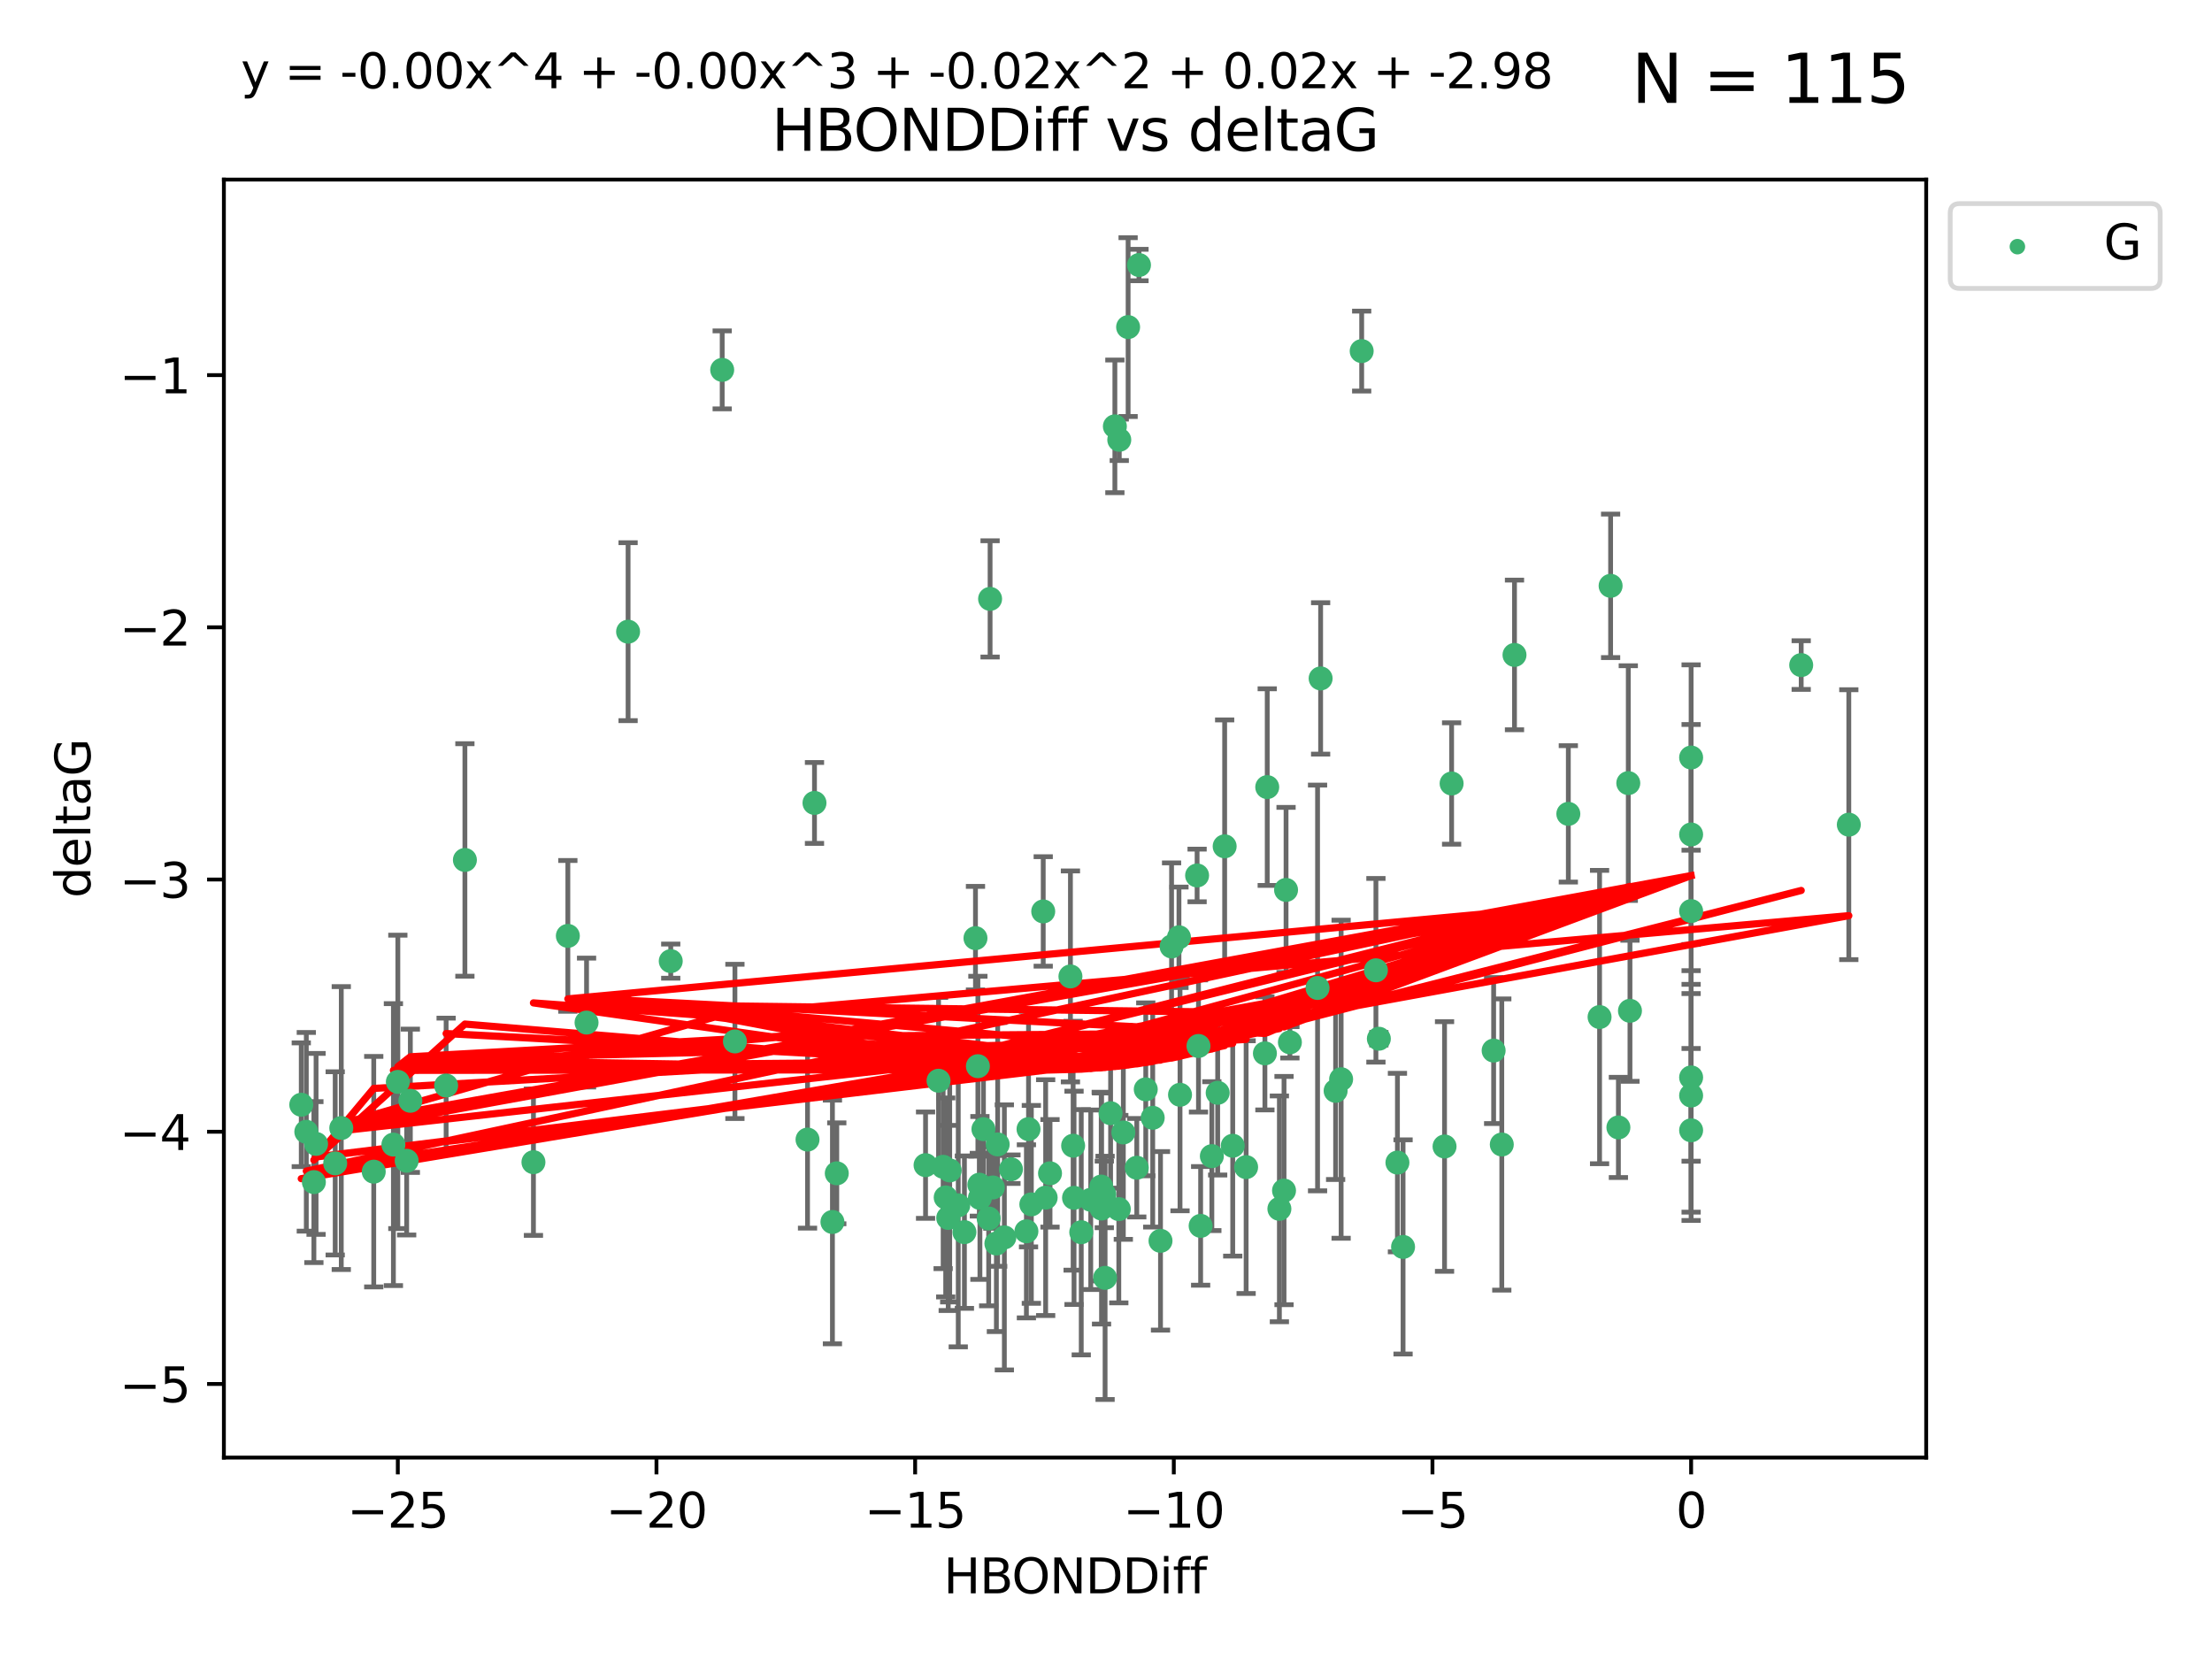 <?xml version="1.0" encoding="utf-8" standalone="no"?>
<!DOCTYPE svg PUBLIC "-//W3C//DTD SVG 1.1//EN"
  "http://www.w3.org/Graphics/SVG/1.1/DTD/svg11.dtd">
<svg xmlns:xlink="http://www.w3.org/1999/xlink" width="460.8pt" height="345.6pt" viewBox="0 0 460.8 345.6" xmlns="http://www.w3.org/2000/svg" version="1.1">
 <defs>
  <style type="text/css">*{stroke-linejoin: round; stroke-linecap: butt}</style>
 </defs>
 <g id="figure_1">
  <g id="patch_1">
   <path d="M 0 345.6 
L 460.8 345.6 
L 460.8 0 
L 0 0 
z
" style="fill: #ffffff"/>
  </g>
  <g id="axes_1">
   <g id="patch_2">
    <path d="M 46.64 303.64 
L 401.26 303.64 
L 401.26 37.411 
L 46.64 37.411 
z
" style="fill: #ffffff"/>
   </g>
   <g id="PathCollection_1">
    <defs>
     <path id="ma7807917cd" d="M 0 1.118 
C 0.297 1.118 0.581 1 0.791 0.791 
C 1 0.581 1.118 0.297 1.118 0 
C 1.118 -0.297 1 -0.581 0.791 -0.791 
C 0.581 -1 0.297 -1.118 0 -1.118 
C -0.297 -1.118 -0.581 -1 -0.791 -0.791 
C -1 -0.581 -1.118 -0.297 -1.118 0 
C -1.118 0.297 -1 0.581 -0.791 0.791 
C -0.581 1 -0.297 1.118 0 1.118 
z
" style="stroke: #3cb371"/>
    </defs>
    <g clip-path="url(#p33a4272566)">
     <use xlink:href="#ma7807917cd" x="218.738" y="244.425" style="fill: #3cb371; stroke: #3cb371"/>
     <use xlink:href="#ma7807917cd" x="225.243" y="256.695" style="fill: #3cb371; stroke: #3cb371"/>
     <use xlink:href="#ma7807917cd" x="233.069" y="251.881" style="fill: #3cb371; stroke: #3cb371"/>
     <use xlink:href="#ma7807917cd" x="240.132" y="232.858" style="fill: #3cb371; stroke: #3cb371"/>
     <use xlink:href="#ma7807917cd" x="234.009" y="235.911" style="fill: #3cb371; stroke: #3cb371"/>
     <use xlink:href="#ma7807917cd" x="173.411" y="254.558" style="fill: #3cb371; stroke: #3cb371"/>
     <use xlink:href="#ma7807917cd" x="69.829" y="242.351" style="fill: #3cb371; stroke: #3cb371"/>
     <use xlink:href="#ma7807917cd" x="197.841" y="243.82" style="fill: #3cb371; stroke: #3cb371"/>
     <use xlink:href="#ma7807917cd" x="199.622" y="251.089" style="fill: #3cb371; stroke: #3cb371"/>
     <use xlink:href="#ma7807917cd" x="230.047" y="248.817" style="fill: #3cb371; stroke: #3cb371"/>
     <use xlink:href="#ma7807917cd" x="174.317" y="244.425" style="fill: #3cb371; stroke: #3cb371"/>
     <use xlink:href="#ma7807917cd" x="197.531" y="253.721" style="fill: #3cb371; stroke: #3cb371"/>
     <use xlink:href="#ma7807917cd" x="214.848" y="250.893" style="fill: #3cb371; stroke: #3cb371"/>
     <use xlink:href="#ma7807917cd" x="250.114" y="255.371" style="fill: #3cb371; stroke: #3cb371"/>
     <use xlink:href="#ma7807917cd" x="65.843" y="238.295" style="fill: #3cb371; stroke: #3cb371"/>
     <use xlink:href="#ma7807917cd" x="213.819" y="256.507" style="fill: #3cb371; stroke: #3cb371"/>
     <use xlink:href="#ma7807917cd" x="197.007" y="249.45" style="fill: #3cb371; stroke: #3cb371"/>
     <use xlink:href="#ma7807917cd" x="241.755" y="258.487" style="fill: #3cb371; stroke: #3cb371"/>
     <use xlink:href="#ma7807917cd" x="82.878" y="225.376" style="fill: #3cb371; stroke: #3cb371"/>
     <use xlink:href="#ma7807917cd" x="85.483" y="229.312" style="fill: #3cb371; stroke: #3cb371"/>
     <use xlink:href="#ma7807917cd" x="168.222" y="237.394" style="fill: #3cb371; stroke: #3cb371"/>
     <use xlink:href="#ma7807917cd" x="81.954" y="238.445" style="fill: #3cb371; stroke: #3cb371"/>
     <use xlink:href="#ma7807917cd" x="214.262" y="235.214" style="fill: #3cb371; stroke: #3cb371"/>
     <use xlink:href="#ma7807917cd" x="229.406" y="247.187" style="fill: #3cb371; stroke: #3cb371"/>
     <use xlink:href="#ma7807917cd" x="192.81" y="242.723" style="fill: #3cb371; stroke: #3cb371"/>
     <use xlink:href="#ma7807917cd" x="217.829" y="249.487" style="fill: #3cb371; stroke: #3cb371"/>
     <use xlink:href="#ma7807917cd" x="84.717" y="241.81" style="fill: #3cb371; stroke: #3cb371"/>
     <use xlink:href="#ma7807917cd" x="259.59" y="243.134" style="fill: #3cb371; stroke: #3cb371"/>
     <use xlink:href="#ma7807917cd" x="77.857" y="244.081" style="fill: #3cb371; stroke: #3cb371"/>
     <use xlink:href="#ma7807917cd" x="65.389" y="246.252" style="fill: #3cb371; stroke: #3cb371"/>
     <use xlink:href="#ma7807917cd" x="96.847" y="179.144" style="fill: #3cb371; stroke: #3cb371"/>
     <use xlink:href="#ma7807917cd" x="205.961" y="253.837" style="fill: #3cb371; stroke: #3cb371"/>
     <use xlink:href="#ma7807917cd" x="209.226" y="257.774" style="fill: #3cb371; stroke: #3cb371"/>
     <use xlink:href="#ma7807917cd" x="245.821" y="228.063" style="fill: #3cb371; stroke: #3cb371"/>
     <use xlink:href="#ma7807917cd" x="204.137" y="249.556" style="fill: #3cb371; stroke: #3cb371"/>
     <use xlink:href="#ma7807917cd" x="223.742" y="249.528" style="fill: #3cb371; stroke: #3cb371"/>
     <use xlink:href="#ma7807917cd" x="266.52" y="251.826" style="fill: #3cb371; stroke: #3cb371"/>
     <use xlink:href="#ma7807917cd" x="223.553" y="238.672" style="fill: #3cb371; stroke: #3cb371"/>
     <use xlink:href="#ma7807917cd" x="249.665" y="217.895" style="fill: #3cb371; stroke: #3cb371"/>
     <use xlink:href="#ma7807917cd" x="206.83" y="247.376" style="fill: #3cb371; stroke: #3cb371"/>
     <use xlink:href="#ma7807917cd" x="236.812" y="243.258" style="fill: #3cb371; stroke: #3cb371"/>
     <use xlink:href="#ma7807917cd" x="245.6" y="195.252" style="fill: #3cb371; stroke: #3cb371"/>
     <use xlink:href="#ma7807917cd" x="229.469" y="251.76" style="fill: #3cb371; stroke: #3cb371"/>
     <use xlink:href="#ma7807917cd" x="252.451" y="240.845" style="fill: #3cb371; stroke: #3cb371"/>
     <use xlink:href="#ma7807917cd" x="227.222" y="249.936" style="fill: #3cb371; stroke: #3cb371"/>
     <use xlink:href="#ma7807917cd" x="92.937" y="226.148" style="fill: #3cb371; stroke: #3cb371"/>
     <use xlink:href="#ma7807917cd" x="230.21" y="266.202" style="fill: #3cb371; stroke: #3cb371"/>
     <use xlink:href="#ma7807917cd" x="375.222" y="138.549" style="fill: #3cb371; stroke: #3cb371"/>
     <use xlink:href="#ma7807917cd" x="235.007" y="68.139" style="fill: #3cb371; stroke: #3cb371"/>
     <use xlink:href="#ma7807917cd" x="207.836" y="238.401" style="fill: #3cb371; stroke: #3cb371"/>
     <use xlink:href="#ma7807917cd" x="130.843" y="131.59" style="fill: #3cb371; stroke: #3cb371"/>
     <use xlink:href="#ma7807917cd" x="204.018" y="246.793" style="fill: #3cb371; stroke: #3cb371"/>
     <use xlink:href="#ma7807917cd" x="256.801" y="238.684" style="fill: #3cb371; stroke: #3cb371"/>
     <use xlink:href="#ma7807917cd" x="207.566" y="259.045" style="fill: #3cb371; stroke: #3cb371"/>
     <use xlink:href="#ma7807917cd" x="200.905" y="256.68" style="fill: #3cb371; stroke: #3cb371"/>
     <use xlink:href="#ma7807917cd" x="253.665" y="227.652" style="fill: #3cb371; stroke: #3cb371"/>
     <use xlink:href="#ma7807917cd" x="244.06" y="197.167" style="fill: #3cb371; stroke: #3cb371"/>
     <use xlink:href="#ma7807917cd" x="203.21" y="195.43" style="fill: #3cb371; stroke: #3cb371"/>
     <use xlink:href="#ma7807917cd" x="232.249" y="88.817" style="fill: #3cb371; stroke: #3cb371"/>
     <use xlink:href="#ma7807917cd" x="118.294" y="194.964" style="fill: #3cb371; stroke: #3cb371"/>
     <use xlink:href="#ma7807917cd" x="326.712" y="169.544" style="fill: #3cb371; stroke: #3cb371"/>
     <use xlink:href="#ma7807917cd" x="71.094" y="234.995" style="fill: #3cb371; stroke: #3cb371"/>
     <use xlink:href="#ma7807917cd" x="150.446" y="77.051" style="fill: #3cb371; stroke: #3cb371"/>
     <use xlink:href="#ma7807917cd" x="385.141" y="171.793" style="fill: #3cb371; stroke: #3cb371"/>
     <use xlink:href="#ma7807917cd" x="210.602" y="243.568" style="fill: #3cb371; stroke: #3cb371"/>
     <use xlink:href="#ma7807917cd" x="231.358" y="231.905" style="fill: #3cb371; stroke: #3cb371"/>
     <use xlink:href="#ma7807917cd" x="196.474" y="243.066" style="fill: #3cb371; stroke: #3cb371"/>
     <use xlink:href="#ma7807917cd" x="292.284" y="259.759" style="fill: #3cb371; stroke: #3cb371"/>
     <use xlink:href="#ma7807917cd" x="203.713" y="222.107" style="fill: #3cb371; stroke: #3cb371"/>
     <use xlink:href="#ma7807917cd" x="62.759" y="230.138" style="fill: #3cb371; stroke: #3cb371"/>
     <use xlink:href="#ma7807917cd" x="283.663" y="73.138" style="fill: #3cb371; stroke: #3cb371"/>
     <use xlink:href="#ma7807917cd" x="337.143" y="234.863" style="fill: #3cb371; stroke: #3cb371"/>
     <use xlink:href="#ma7807917cd" x="63.81" y="235.772" style="fill: #3cb371; stroke: #3cb371"/>
     <use xlink:href="#ma7807917cd" x="206.254" y="124.76" style="fill: #3cb371; stroke: #3cb371"/>
     <use xlink:href="#ma7807917cd" x="352.291" y="235.464" style="fill: #3cb371; stroke: #3cb371"/>
     <use xlink:href="#ma7807917cd" x="237.272" y="55.21" style="fill: #3cb371; stroke: #3cb371"/>
     <use xlink:href="#ma7807917cd" x="122.19" y="213.019" style="fill: #3cb371; stroke: #3cb371"/>
     <use xlink:href="#ma7807917cd" x="263.503" y="219.435" style="fill: #3cb371; stroke: #3cb371"/>
     <use xlink:href="#ma7807917cd" x="302.397" y="163.217" style="fill: #3cb371; stroke: #3cb371"/>
     <use xlink:href="#ma7807917cd" x="286.629" y="202.131" style="fill: #3cb371; stroke: #3cb371"/>
     <use xlink:href="#ma7807917cd" x="274.472" y="205.809" style="fill: #3cb371; stroke: #3cb371"/>
     <use xlink:href="#ma7807917cd" x="339.202" y="163.134" style="fill: #3cb371; stroke: #3cb371"/>
     <use xlink:href="#ma7807917cd" x="233.165" y="91.624" style="fill: #3cb371; stroke: #3cb371"/>
     <use xlink:href="#ma7807917cd" x="153.097" y="216.946" style="fill: #3cb371; stroke: #3cb371"/>
     <use xlink:href="#ma7807917cd" x="111.126" y="242.106" style="fill: #3cb371; stroke: #3cb371"/>
     <use xlink:href="#ma7807917cd" x="204.867" y="235.225" style="fill: #3cb371; stroke: #3cb371"/>
     <use xlink:href="#ma7807917cd" x="255.118" y="176.305" style="fill: #3cb371; stroke: #3cb371"/>
     <use xlink:href="#ma7807917cd" x="238.683" y="226.931" style="fill: #3cb371; stroke: #3cb371"/>
     <use xlink:href="#ma7807917cd" x="315.498" y="136.435" style="fill: #3cb371; stroke: #3cb371"/>
     <use xlink:href="#ma7807917cd" x="279.381" y="224.821" style="fill: #3cb371; stroke: #3cb371"/>
     <use xlink:href="#ma7807917cd" x="275.111" y="141.327" style="fill: #3cb371; stroke: #3cb371"/>
     <use xlink:href="#ma7807917cd" x="139.728" y="200.22" style="fill: #3cb371; stroke: #3cb371"/>
     <use xlink:href="#ma7807917cd" x="249.378" y="182.375" style="fill: #3cb371; stroke: #3cb371"/>
     <use xlink:href="#ma7807917cd" x="222.992" y="203.408" style="fill: #3cb371; stroke: #3cb371"/>
     <use xlink:href="#ma7807917cd" x="352.291" y="189.795" style="fill: #3cb371; stroke: #3cb371"/>
     <use xlink:href="#ma7807917cd" x="217.323" y="189.866" style="fill: #3cb371; stroke: #3cb371"/>
     <use xlink:href="#ma7807917cd" x="278.234" y="227.244" style="fill: #3cb371; stroke: #3cb371"/>
     <use xlink:href="#ma7807917cd" x="333.22" y="211.869" style="fill: #3cb371; stroke: #3cb371"/>
     <use xlink:href="#ma7807917cd" x="339.552" y="210.569" style="fill: #3cb371; stroke: #3cb371"/>
     <use xlink:href="#ma7807917cd" x="287.24" y="216.386" style="fill: #3cb371; stroke: #3cb371"/>
     <use xlink:href="#ma7807917cd" x="312.851" y="238.422" style="fill: #3cb371; stroke: #3cb371"/>
     <use xlink:href="#ma7807917cd" x="352.291" y="173.836" style="fill: #3cb371; stroke: #3cb371"/>
     <use xlink:href="#ma7807917cd" x="195.516" y="225.137" style="fill: #3cb371; stroke: #3cb371"/>
     <use xlink:href="#ma7807917cd" x="335.519" y="122.04" style="fill: #3cb371; stroke: #3cb371"/>
     <use xlink:href="#ma7807917cd" x="268.71" y="217.134" style="fill: #3cb371; stroke: #3cb371"/>
     <use xlink:href="#ma7807917cd" x="267.908" y="185.388" style="fill: #3cb371; stroke: #3cb371"/>
     <use xlink:href="#ma7807917cd" x="291.111" y="242.186" style="fill: #3cb371; stroke: #3cb371"/>
     <use xlink:href="#ma7807917cd" x="352.291" y="228.223" style="fill: #3cb371; stroke: #3cb371"/>
     <use xlink:href="#ma7807917cd" x="267.486" y="248.018" style="fill: #3cb371; stroke: #3cb371"/>
     <use xlink:href="#ma7807917cd" x="300.925" y="238.834" style="fill: #3cb371; stroke: #3cb371"/>
     <use xlink:href="#ma7807917cd" x="352.291" y="157.805" style="fill: #3cb371; stroke: #3cb371"/>
     <use xlink:href="#ma7807917cd" x="311.152" y="218.851" style="fill: #3cb371; stroke: #3cb371"/>
     <use xlink:href="#ma7807917cd" x="263.988" y="163.967" style="fill: #3cb371; stroke: #3cb371"/>
     <use xlink:href="#ma7807917cd" x="169.673" y="167.265" style="fill: #3cb371; stroke: #3cb371"/>
     <use xlink:href="#ma7807917cd" x="352.291" y="224.44" style="fill: #3cb371; stroke: #3cb371"/>
    </g>
   </g>
   <g id="matplotlib.axis_1">
    <g id="xtick_1">
     <g id="line2d_1">
      <defs>
       <path id="m8634b60cf2" d="M 0 0 
L 0 3.5 
" style="stroke: #000000; stroke-width: 0.8"/>
      </defs>
      <g>
       <use xlink:href="#m8634b60cf2" x="82.873" y="303.64" style="stroke: #000000; stroke-width: 0.8"/>
      </g>
     </g>
     <g id="text_1">
      <!-- −25 -->
      <g transform="translate(72.32 318.238)scale(0.1 -0.1)">
       <defs>
        <path id="DejaVuSans-2212" d="M 678 2272 
L 4684 2272 
L 4684 1741 
L 678 1741 
L 678 2272 
z
" transform="scale(0.016)"/>
        <path id="DejaVuSans-32" d="M 1228 531 
L 3431 531 
L 3431 0 
L 469 0 
L 469 531 
Q 828 903 1448 1529 
Q 2069 2156 2228 2338 
Q 2531 2678 2651 2914 
Q 2772 3150 2772 3378 
Q 2772 3750 2511 3984 
Q 2250 4219 1831 4219 
Q 1534 4219 1204 4116 
Q 875 4013 500 3803 
L 500 4441 
Q 881 4594 1212 4672 
Q 1544 4750 1819 4750 
Q 2544 4750 2975 4387 
Q 3406 4025 3406 3419 
Q 3406 3131 3298 2873 
Q 3191 2616 2906 2266 
Q 2828 2175 2409 1742 
Q 1991 1309 1228 531 
z
" transform="scale(0.016)"/>
        <path id="DejaVuSans-35" d="M 691 4666 
L 3169 4666 
L 3169 4134 
L 1269 4134 
L 1269 2991 
Q 1406 3038 1543 3061 
Q 1681 3084 1819 3084 
Q 2600 3084 3056 2656 
Q 3513 2228 3513 1497 
Q 3513 744 3044 326 
Q 2575 -91 1722 -91 
Q 1428 -91 1123 -41 
Q 819 9 494 109 
L 494 744 
Q 775 591 1075 516 
Q 1375 441 1709 441 
Q 2250 441 2565 725 
Q 2881 1009 2881 1497 
Q 2881 1984 2565 2268 
Q 2250 2553 1709 2553 
Q 1456 2553 1204 2497 
Q 953 2441 691 2322 
L 691 4666 
z
" transform="scale(0.016)"/>
       </defs>
       <use xlink:href="#DejaVuSans-2212"/>
       <use xlink:href="#DejaVuSans-32" x="83.789"/>
       <use xlink:href="#DejaVuSans-35" x="147.412"/>
      </g>
     </g>
    </g>
    <g id="xtick_2">
     <g id="line2d_2">
      <g>
       <use xlink:href="#m8634b60cf2" x="136.756" y="303.64" style="stroke: #000000; stroke-width: 0.8"/>
      </g>
     </g>
     <g id="text_2">
      <!-- −20 -->
      <g transform="translate(126.204 318.238)scale(0.1 -0.1)">
       <defs>
        <path id="DejaVuSans-30" d="M 2034 4250 
Q 1547 4250 1301 3770 
Q 1056 3291 1056 2328 
Q 1056 1369 1301 889 
Q 1547 409 2034 409 
Q 2525 409 2770 889 
Q 3016 1369 3016 2328 
Q 3016 3291 2770 3770 
Q 2525 4250 2034 4250 
z
M 2034 4750 
Q 2819 4750 3233 4129 
Q 3647 3509 3647 2328 
Q 3647 1150 3233 529 
Q 2819 -91 2034 -91 
Q 1250 -91 836 529 
Q 422 1150 422 2328 
Q 422 3509 836 4129 
Q 1250 4750 2034 4750 
z
" transform="scale(0.016)"/>
       </defs>
       <use xlink:href="#DejaVuSans-2212"/>
       <use xlink:href="#DejaVuSans-32" x="83.789"/>
       <use xlink:href="#DejaVuSans-30" x="147.412"/>
      </g>
     </g>
    </g>
    <g id="xtick_3">
     <g id="line2d_3">
      <g>
       <use xlink:href="#m8634b60cf2" x="190.64" y="303.64" style="stroke: #000000; stroke-width: 0.8"/>
      </g>
     </g>
     <g id="text_3">
      <!-- −15 -->
      <g transform="translate(180.088 318.238)scale(0.1 -0.1)">
       <defs>
        <path id="DejaVuSans-31" d="M 794 531 
L 1825 531 
L 1825 4091 
L 703 3866 
L 703 4441 
L 1819 4666 
L 2450 4666 
L 2450 531 
L 3481 531 
L 3481 0 
L 794 0 
L 794 531 
z
" transform="scale(0.016)"/>
       </defs>
       <use xlink:href="#DejaVuSans-2212"/>
       <use xlink:href="#DejaVuSans-31" x="83.789"/>
       <use xlink:href="#DejaVuSans-35" x="147.412"/>
      </g>
     </g>
    </g>
    <g id="xtick_4">
     <g id="line2d_4">
      <g>
       <use xlink:href="#m8634b60cf2" x="244.524" y="303.64" style="stroke: #000000; stroke-width: 0.8"/>
      </g>
     </g>
     <g id="text_4">
      <!-- −10 -->
      <g transform="translate(233.972 318.238)scale(0.1 -0.1)">
       <use xlink:href="#DejaVuSans-2212"/>
       <use xlink:href="#DejaVuSans-31" x="83.789"/>
       <use xlink:href="#DejaVuSans-30" x="147.412"/>
      </g>
     </g>
    </g>
    <g id="xtick_5">
     <g id="line2d_5">
      <g>
       <use xlink:href="#m8634b60cf2" x="298.408" y="303.64" style="stroke: #000000; stroke-width: 0.8"/>
      </g>
     </g>
     <g id="text_5">
      <!-- −5 -->
      <g transform="translate(291.036 318.238)scale(0.1 -0.1)">
       <use xlink:href="#DejaVuSans-2212"/>
       <use xlink:href="#DejaVuSans-35" x="83.789"/>
      </g>
     </g>
    </g>
    <g id="xtick_6">
     <g id="line2d_6">
      <g>
       <use xlink:href="#m8634b60cf2" x="352.291" y="303.64" style="stroke: #000000; stroke-width: 0.8"/>
      </g>
     </g>
     <g id="text_6">
      <!-- 0 -->
      <g transform="translate(349.11 318.238)scale(0.1 -0.1)">
       <use xlink:href="#DejaVuSans-30"/>
      </g>
     </g>
    </g>
    <g id="text_7">
     <!-- HBONDDiff -->
     <g transform="translate(196.561 331.917)scale(0.1 -0.1)">
      <defs>
       <path id="DejaVuSans-48" d="M 628 4666 
L 1259 4666 
L 1259 2753 
L 3553 2753 
L 3553 4666 
L 4184 4666 
L 4184 0 
L 3553 0 
L 3553 2222 
L 1259 2222 
L 1259 0 
L 628 0 
L 628 4666 
z
" transform="scale(0.016)"/>
       <path id="DejaVuSans-42" d="M 1259 2228 
L 1259 519 
L 2272 519 
Q 2781 519 3026 730 
Q 3272 941 3272 1375 
Q 3272 1813 3026 2020 
Q 2781 2228 2272 2228 
L 1259 2228 
z
M 1259 4147 
L 1259 2741 
L 2194 2741 
Q 2656 2741 2882 2914 
Q 3109 3088 3109 3444 
Q 3109 3797 2882 3972 
Q 2656 4147 2194 4147 
L 1259 4147 
z
M 628 4666 
L 2241 4666 
Q 2963 4666 3353 4366 
Q 3744 4066 3744 3513 
Q 3744 3084 3544 2831 
Q 3344 2578 2956 2516 
Q 3422 2416 3680 2098 
Q 3938 1781 3938 1306 
Q 3938 681 3513 340 
Q 3088 0 2303 0 
L 628 0 
L 628 4666 
z
" transform="scale(0.016)"/>
       <path id="DejaVuSans-4f" d="M 2522 4238 
Q 1834 4238 1429 3725 
Q 1025 3213 1025 2328 
Q 1025 1447 1429 934 
Q 1834 422 2522 422 
Q 3209 422 3611 934 
Q 4013 1447 4013 2328 
Q 4013 3213 3611 3725 
Q 3209 4238 2522 4238 
z
M 2522 4750 
Q 3503 4750 4090 4092 
Q 4678 3434 4678 2328 
Q 4678 1225 4090 567 
Q 3503 -91 2522 -91 
Q 1538 -91 948 565 
Q 359 1222 359 2328 
Q 359 3434 948 4092 
Q 1538 4750 2522 4750 
z
" transform="scale(0.016)"/>
       <path id="DejaVuSans-4e" d="M 628 4666 
L 1478 4666 
L 3547 763 
L 3547 4666 
L 4159 4666 
L 4159 0 
L 3309 0 
L 1241 3903 
L 1241 0 
L 628 0 
L 628 4666 
z
" transform="scale(0.016)"/>
       <path id="DejaVuSans-44" d="M 1259 4147 
L 1259 519 
L 2022 519 
Q 2988 519 3436 956 
Q 3884 1394 3884 2338 
Q 3884 3275 3436 3711 
Q 2988 4147 2022 4147 
L 1259 4147 
z
M 628 4666 
L 1925 4666 
Q 3281 4666 3915 4102 
Q 4550 3538 4550 2338 
Q 4550 1131 3912 565 
Q 3275 0 1925 0 
L 628 0 
L 628 4666 
z
" transform="scale(0.016)"/>
       <path id="DejaVuSans-69" d="M 603 3500 
L 1178 3500 
L 1178 0 
L 603 0 
L 603 3500 
z
M 603 4863 
L 1178 4863 
L 1178 4134 
L 603 4134 
L 603 4863 
z
" transform="scale(0.016)"/>
       <path id="DejaVuSans-66" d="M 2375 4863 
L 2375 4384 
L 1825 4384 
Q 1516 4384 1395 4259 
Q 1275 4134 1275 3809 
L 1275 3500 
L 2222 3500 
L 2222 3053 
L 1275 3053 
L 1275 0 
L 697 0 
L 697 3053 
L 147 3053 
L 147 3500 
L 697 3500 
L 697 3744 
Q 697 4328 969 4595 
Q 1241 4863 1831 4863 
L 2375 4863 
z
" transform="scale(0.016)"/>
      </defs>
      <use xlink:href="#DejaVuSans-48"/>
      <use xlink:href="#DejaVuSans-42" x="75.195"/>
      <use xlink:href="#DejaVuSans-4f" x="142.049"/>
      <use xlink:href="#DejaVuSans-4e" x="220.76"/>
      <use xlink:href="#DejaVuSans-44" x="295.564"/>
      <use xlink:href="#DejaVuSans-44" x="372.566"/>
      <use xlink:href="#DejaVuSans-69" x="449.568"/>
      <use xlink:href="#DejaVuSans-66" x="477.352"/>
      <use xlink:href="#DejaVuSans-66" x="512.557"/>
     </g>
    </g>
   </g>
   <g id="matplotlib.axis_2">
    <g id="ytick_1">
     <g id="line2d_7">
      <defs>
       <path id="mff4372b2c6" d="M 0 0 
L -3.5 0 
" style="stroke: #000000; stroke-width: 0.8"/>
      </defs>
      <g>
       <use xlink:href="#mff4372b2c6" x="46.64" y="288.305" style="stroke: #000000; stroke-width: 0.8"/>
      </g>
     </g>
     <g id="text_8">
      <!-- −5 -->
      <g transform="translate(24.898 292.104)scale(0.1 -0.1)">
       <use xlink:href="#DejaVuSans-2212"/>
       <use xlink:href="#DejaVuSans-35" x="83.789"/>
      </g>
     </g>
    </g>
    <g id="ytick_2">
     <g id="line2d_8">
      <g>
       <use xlink:href="#mff4372b2c6" x="46.64" y="235.764" style="stroke: #000000; stroke-width: 0.8"/>
      </g>
     </g>
     <g id="text_9">
      <!-- −4 -->
      <g transform="translate(24.898 239.563)scale(0.1 -0.1)">
       <defs>
        <path id="DejaVuSans-34" d="M 2419 4116 
L 825 1625 
L 2419 1625 
L 2419 4116 
z
M 2253 4666 
L 3047 4666 
L 3047 1625 
L 3713 1625 
L 3713 1100 
L 3047 1100 
L 3047 0 
L 2419 0 
L 2419 1100 
L 313 1100 
L 313 1709 
L 2253 4666 
z
" transform="scale(0.016)"/>
       </defs>
       <use xlink:href="#DejaVuSans-2212"/>
       <use xlink:href="#DejaVuSans-34" x="83.789"/>
      </g>
     </g>
    </g>
    <g id="ytick_3">
     <g id="line2d_9">
      <g>
       <use xlink:href="#mff4372b2c6" x="46.64" y="183.223" style="stroke: #000000; stroke-width: 0.8"/>
      </g>
     </g>
     <g id="text_10">
      <!-- −3 -->
      <g transform="translate(24.898 187.022)scale(0.1 -0.1)">
       <defs>
        <path id="DejaVuSans-33" d="M 2597 2516 
Q 3050 2419 3304 2112 
Q 3559 1806 3559 1356 
Q 3559 666 3084 287 
Q 2609 -91 1734 -91 
Q 1441 -91 1130 -33 
Q 819 25 488 141 
L 488 750 
Q 750 597 1062 519 
Q 1375 441 1716 441 
Q 2309 441 2620 675 
Q 2931 909 2931 1356 
Q 2931 1769 2642 2001 
Q 2353 2234 1838 2234 
L 1294 2234 
L 1294 2753 
L 1863 2753 
Q 2328 2753 2575 2939 
Q 2822 3125 2822 3475 
Q 2822 3834 2567 4026 
Q 2313 4219 1838 4219 
Q 1578 4219 1281 4162 
Q 984 4106 628 3988 
L 628 4550 
Q 988 4650 1302 4700 
Q 1616 4750 1894 4750 
Q 2613 4750 3031 4423 
Q 3450 4097 3450 3541 
Q 3450 3153 3228 2886 
Q 3006 2619 2597 2516 
z
" transform="scale(0.016)"/>
       </defs>
       <use xlink:href="#DejaVuSans-2212"/>
       <use xlink:href="#DejaVuSans-33" x="83.789"/>
      </g>
     </g>
    </g>
    <g id="ytick_4">
     <g id="line2d_10">
      <g>
       <use xlink:href="#mff4372b2c6" x="46.64" y="130.682" style="stroke: #000000; stroke-width: 0.8"/>
      </g>
     </g>
     <g id="text_11">
      <!-- −2 -->
      <g transform="translate(24.898 134.481)scale(0.1 -0.1)">
       <use xlink:href="#DejaVuSans-2212"/>
       <use xlink:href="#DejaVuSans-32" x="83.789"/>
      </g>
     </g>
    </g>
    <g id="ytick_5">
     <g id="line2d_11">
      <g>
       <use xlink:href="#mff4372b2c6" x="46.64" y="78.141" style="stroke: #000000; stroke-width: 0.8"/>
      </g>
     </g>
     <g id="text_12">
      <!-- −1 -->
      <g transform="translate(24.898 81.94)scale(0.1 -0.1)">
       <use xlink:href="#DejaVuSans-2212"/>
       <use xlink:href="#DejaVuSans-31" x="83.789"/>
      </g>
     </g>
    </g>
    <g id="text_13">
     <!-- deltaG -->
     <g transform="translate(18.818 187.064)rotate(-90)scale(0.1 -0.1)">
      <defs>
       <path id="DejaVuSans-64" d="M 2906 2969 
L 2906 4863 
L 3481 4863 
L 3481 0 
L 2906 0 
L 2906 525 
Q 2725 213 2448 61 
Q 2172 -91 1784 -91 
Q 1150 -91 751 415 
Q 353 922 353 1747 
Q 353 2572 751 3078 
Q 1150 3584 1784 3584 
Q 2172 3584 2448 3432 
Q 2725 3281 2906 2969 
z
M 947 1747 
Q 947 1113 1208 752 
Q 1469 391 1925 391 
Q 2381 391 2643 752 
Q 2906 1113 2906 1747 
Q 2906 2381 2643 2742 
Q 2381 3103 1925 3103 
Q 1469 3103 1208 2742 
Q 947 2381 947 1747 
z
" transform="scale(0.016)"/>
       <path id="DejaVuSans-65" d="M 3597 1894 
L 3597 1613 
L 953 1613 
Q 991 1019 1311 708 
Q 1631 397 2203 397 
Q 2534 397 2845 478 
Q 3156 559 3463 722 
L 3463 178 
Q 3153 47 2828 -22 
Q 2503 -91 2169 -91 
Q 1331 -91 842 396 
Q 353 884 353 1716 
Q 353 2575 817 3079 
Q 1281 3584 2069 3584 
Q 2775 3584 3186 3129 
Q 3597 2675 3597 1894 
z
M 3022 2063 
Q 3016 2534 2758 2815 
Q 2500 3097 2075 3097 
Q 1594 3097 1305 2825 
Q 1016 2553 972 2059 
L 3022 2063 
z
" transform="scale(0.016)"/>
       <path id="DejaVuSans-6c" d="M 603 4863 
L 1178 4863 
L 1178 0 
L 603 0 
L 603 4863 
z
" transform="scale(0.016)"/>
       <path id="DejaVuSans-74" d="M 1172 4494 
L 1172 3500 
L 2356 3500 
L 2356 3053 
L 1172 3053 
L 1172 1153 
Q 1172 725 1289 603 
Q 1406 481 1766 481 
L 2356 481 
L 2356 0 
L 1766 0 
Q 1100 0 847 248 
Q 594 497 594 1153 
L 594 3053 
L 172 3053 
L 172 3500 
L 594 3500 
L 594 4494 
L 1172 4494 
z
" transform="scale(0.016)"/>
       <path id="DejaVuSans-61" d="M 2194 1759 
Q 1497 1759 1228 1600 
Q 959 1441 959 1056 
Q 959 750 1161 570 
Q 1363 391 1709 391 
Q 2188 391 2477 730 
Q 2766 1069 2766 1631 
L 2766 1759 
L 2194 1759 
z
M 3341 1997 
L 3341 0 
L 2766 0 
L 2766 531 
Q 2569 213 2275 61 
Q 1981 -91 1556 -91 
Q 1019 -91 701 211 
Q 384 513 384 1019 
Q 384 1609 779 1909 
Q 1175 2209 1959 2209 
L 2766 2209 
L 2766 2266 
Q 2766 2663 2505 2880 
Q 2244 3097 1772 3097 
Q 1472 3097 1187 3025 
Q 903 2953 641 2809 
L 641 3341 
Q 956 3463 1253 3523 
Q 1550 3584 1831 3584 
Q 2591 3584 2966 3190 
Q 3341 2797 3341 1997 
z
" transform="scale(0.016)"/>
       <path id="DejaVuSans-47" d="M 3809 666 
L 3809 1919 
L 2778 1919 
L 2778 2438 
L 4434 2438 
L 4434 434 
Q 4069 175 3628 42 
Q 3188 -91 2688 -91 
Q 1594 -91 976 548 
Q 359 1188 359 2328 
Q 359 3472 976 4111 
Q 1594 4750 2688 4750 
Q 3144 4750 3555 4637 
Q 3966 4525 4313 4306 
L 4313 3634 
Q 3963 3931 3569 4081 
Q 3175 4231 2741 4231 
Q 1884 4231 1454 3753 
Q 1025 3275 1025 2328 
Q 1025 1384 1454 906 
Q 1884 428 2741 428 
Q 3075 428 3337 486 
Q 3600 544 3809 666 
z
" transform="scale(0.016)"/>
      </defs>
      <use xlink:href="#DejaVuSans-64"/>
      <use xlink:href="#DejaVuSans-65" x="63.477"/>
      <use xlink:href="#DejaVuSans-6c" x="125"/>
      <use xlink:href="#DejaVuSans-74" x="152.783"/>
      <use xlink:href="#DejaVuSans-61" x="191.992"/>
      <use xlink:href="#DejaVuSans-47" x="253.271"/>
     </g>
    </g>
   </g>
   <g id="LineCollection_1">
    <path d="M 218.738 255.627 
L 218.738 233.222 
" clip-path="url(#p33a4272566)" style="fill: none; stroke: #696969"/>
    <path d="M 225.243 282.242 
L 225.243 231.149 
" clip-path="url(#p33a4272566)" style="fill: none; stroke: #696969"/>
    <path d="M 233.069 271.408 
L 233.069 232.354 
" clip-path="url(#p33a4272566)" style="fill: none; stroke: #696969"/>
    <path d="M 240.132 255.624 
L 240.132 210.093 
" clip-path="url(#p33a4272566)" style="fill: none; stroke: #696969"/>
    <path d="M 234.009 258.174 
L 234.009 213.647 
" clip-path="url(#p33a4272566)" style="fill: none; stroke: #696969"/>
    <path d="M 173.411 279.938 
L 173.411 229.178 
" clip-path="url(#p33a4272566)" style="fill: none; stroke: #696969"/>
    <path d="M 69.829 261.435 
L 69.829 223.267 
" clip-path="url(#p33a4272566)" style="fill: none; stroke: #696969"/>
    <path d="M 197.841 271.225 
L 197.841 216.416 
" clip-path="url(#p33a4272566)" style="fill: none; stroke: #696969"/>
    <path d="M 199.622 280.57 
L 199.622 221.607 
" clip-path="url(#p33a4272566)" style="fill: none; stroke: #696969"/>
    <path d="M 230.047 255.751 
L 230.047 241.882 
" clip-path="url(#p33a4272566)" style="fill: none; stroke: #696969"/>
    <path d="M 174.317 254.937 
L 174.317 233.913 
" clip-path="url(#p33a4272566)" style="fill: none; stroke: #696969"/>
    <path d="M 197.531 273.003 
L 197.531 234.438 
" clip-path="url(#p33a4272566)" style="fill: none; stroke: #696969"/>
    <path d="M 214.848 271.505 
L 214.848 230.282 
" clip-path="url(#p33a4272566)" style="fill: none; stroke: #696969"/>
    <path d="M 250.114 267.729 
L 250.114 243.012 
" clip-path="url(#p33a4272566)" style="fill: none; stroke: #696969"/>
    <path d="M 65.843 257.146 
L 65.843 219.444 
" clip-path="url(#p33a4272566)" style="fill: none; stroke: #696969"/>
    <path d="M 213.819 274.537 
L 213.819 238.476 
" clip-path="url(#p33a4272566)" style="fill: none; stroke: #696969"/>
    <path d="M 197.007 270.178 
L 197.007 228.721 
" clip-path="url(#p33a4272566)" style="fill: none; stroke: #696969"/>
    <path d="M 241.755 277.081 
L 241.755 239.893 
" clip-path="url(#p33a4272566)" style="fill: none; stroke: #696969"/>
    <path d="M 82.878 255.936 
L 82.878 194.815 
" clip-path="url(#p33a4272566)" style="fill: none; stroke: #696969"/>
    <path d="M 85.483 244.235 
L 85.483 214.389 
" clip-path="url(#p33a4272566)" style="fill: none; stroke: #696969"/>
    <path d="M 168.222 255.838 
L 168.222 218.95 
" clip-path="url(#p33a4272566)" style="fill: none; stroke: #696969"/>
    <path d="M 81.954 267.808 
L 81.954 209.081 
" clip-path="url(#p33a4272566)" style="fill: none; stroke: #696969"/>
    <path d="M 214.262 259.751 
L 214.262 210.678 
" clip-path="url(#p33a4272566)" style="fill: none; stroke: #696969"/>
    <path d="M 229.406 266.841 
L 229.406 227.533 
" clip-path="url(#p33a4272566)" style="fill: none; stroke: #696969"/>
    <path d="M 192.81 253.801 
L 192.81 231.644 
" clip-path="url(#p33a4272566)" style="fill: none; stroke: #696969"/>
    <path d="M 217.829 274.048 
L 217.829 224.927 
" clip-path="url(#p33a4272566)" style="fill: none; stroke: #696969"/>
    <path d="M 84.717 257.271 
L 84.717 226.349 
" clip-path="url(#p33a4272566)" style="fill: none; stroke: #696969"/>
    <path d="M 259.59 269.461 
L 259.59 216.808 
" clip-path="url(#p33a4272566)" style="fill: none; stroke: #696969"/>
    <path d="M 77.857 268.088 
L 77.857 220.074 
" clip-path="url(#p33a4272566)" style="fill: none; stroke: #696969"/>
    <path d="M 65.389 263.015 
L 65.389 229.489 
" clip-path="url(#p33a4272566)" style="fill: none; stroke: #696969"/>
    <path d="M 96.847 203.359 
L 96.847 154.929 
" clip-path="url(#p33a4272566)" style="fill: none; stroke: #696969"/>
    <path d="M 205.961 272.025 
L 205.961 235.648 
" clip-path="url(#p33a4272566)" style="fill: none; stroke: #696969"/>
    <path d="M 209.226 285.384 
L 209.226 230.164 
" clip-path="url(#p33a4272566)" style="fill: none; stroke: #696969"/>
    <path d="M 245.821 252.228 
L 245.821 203.898 
" clip-path="url(#p33a4272566)" style="fill: none; stroke: #696969"/>
    <path d="M 204.137 266.523 
L 204.137 232.589 
" clip-path="url(#p33a4272566)" style="fill: none; stroke: #696969"/>
    <path d="M 223.742 271.741 
L 223.742 227.314 
" clip-path="url(#p33a4272566)" style="fill: none; stroke: #696969"/>
    <path d="M 266.52 275.345 
L 266.52 228.307 
" clip-path="url(#p33a4272566)" style="fill: none; stroke: #696969"/>
    <path d="M 223.553 264.599 
L 223.553 212.746 
" clip-path="url(#p33a4272566)" style="fill: none; stroke: #696969"/>
    <path d="M 249.665 231.66 
L 249.665 204.131 
" clip-path="url(#p33a4272566)" style="fill: none; stroke: #696969"/>
    <path d="M 206.83 255.872 
L 206.83 238.88 
" clip-path="url(#p33a4272566)" style="fill: none; stroke: #696969"/>
    <path d="M 236.812 253.515 
L 236.812 233.002 
" clip-path="url(#p33a4272566)" style="fill: none; stroke: #696969"/>
    <path d="M 245.6 205.714 
L 245.6 184.79 
" clip-path="url(#p33a4272566)" style="fill: none; stroke: #696969"/>
    <path d="M 229.469 275.826 
L 229.469 227.693 
" clip-path="url(#p33a4272566)" style="fill: none; stroke: #696969"/>
    <path d="M 252.451 256.352 
L 252.451 225.339 
" clip-path="url(#p33a4272566)" style="fill: none; stroke: #696969"/>
    <path d="M 227.222 268.638 
L 227.222 231.234 
" clip-path="url(#p33a4272566)" style="fill: none; stroke: #696969"/>
    <path d="M 92.937 240.202 
L 92.937 212.093 
" clip-path="url(#p33a4272566)" style="fill: none; stroke: #696969"/>
    <path d="M 230.21 291.539 
L 230.21 240.865 
" clip-path="url(#p33a4272566)" style="fill: none; stroke: #696969"/>
    <path d="M 375.222 143.615 
L 375.222 133.482 
" clip-path="url(#p33a4272566)" style="fill: none; stroke: #696969"/>
    <path d="M 235.007 86.766 
L 235.007 49.513 
" clip-path="url(#p33a4272566)" style="fill: none; stroke: #696969"/>
    <path d="M 207.836 263.792 
L 207.836 213.01 
" clip-path="url(#p33a4272566)" style="fill: none; stroke: #696969"/>
    <path d="M 130.843 150.124 
L 130.843 113.056 
" clip-path="url(#p33a4272566)" style="fill: none; stroke: #696969"/>
    <path d="M 204.018 253.335 
L 204.018 240.251 
" clip-path="url(#p33a4272566)" style="fill: none; stroke: #696969"/>
    <path d="M 256.801 261.667 
L 256.801 215.702 
" clip-path="url(#p33a4272566)" style="fill: none; stroke: #696969"/>
    <path d="M 207.566 277.389 
L 207.566 240.702 
" clip-path="url(#p33a4272566)" style="fill: none; stroke: #696969"/>
    <path d="M 200.905 272.553 
L 200.905 240.808 
" clip-path="url(#p33a4272566)" style="fill: none; stroke: #696969"/>
    <path d="M 253.665 244.777 
L 253.665 210.527 
" clip-path="url(#p33a4272566)" style="fill: none; stroke: #696969"/>
    <path d="M 244.06 214.582 
L 244.06 179.751 
" clip-path="url(#p33a4272566)" style="fill: none; stroke: #696969"/>
    <path d="M 203.21 206.207 
L 203.21 184.653 
" clip-path="url(#p33a4272566)" style="fill: none; stroke: #696969"/>
    <path d="M 232.249 102.635 
L 232.249 75 
" clip-path="url(#p33a4272566)" style="fill: none; stroke: #696969"/>
    <path d="M 118.294 210.67 
L 118.294 179.258 
" clip-path="url(#p33a4272566)" style="fill: none; stroke: #696969"/>
    <path d="M 326.712 183.752 
L 326.712 155.336 
" clip-path="url(#p33a4272566)" style="fill: none; stroke: #696969"/>
    <path d="M 71.094 264.461 
L 71.094 205.53 
" clip-path="url(#p33a4272566)" style="fill: none; stroke: #696969"/>
    <path d="M 150.446 85.17 
L 150.446 68.932 
" clip-path="url(#p33a4272566)" style="fill: none; stroke: #696969"/>
    <path d="M 385.141 199.904 
L 385.141 143.682 
" clip-path="url(#p33a4272566)" style="fill: none; stroke: #696969"/>
    <path d="M 210.602 246.544 
L 210.602 240.593 
" clip-path="url(#p33a4272566)" style="fill: none; stroke: #696969"/>
    <path d="M 231.358 247.516 
L 231.358 216.294 
" clip-path="url(#p33a4272566)" style="fill: none; stroke: #696969"/>
    <path d="M 196.474 264.277 
L 196.474 221.855 
" clip-path="url(#p33a4272566)" style="fill: none; stroke: #696969"/>
    <path d="M 292.284 282.067 
L 292.284 237.45 
" clip-path="url(#p33a4272566)" style="fill: none; stroke: #696969"/>
    <path d="M 203.713 240.845 
L 203.713 203.369 
" clip-path="url(#p33a4272566)" style="fill: none; stroke: #696969"/>
    <path d="M 62.759 243.023 
L 62.759 217.253 
" clip-path="url(#p33a4272566)" style="fill: none; stroke: #696969"/>
    <path d="M 283.663 81.461 
L 283.663 64.814 
" clip-path="url(#p33a4272566)" style="fill: none; stroke: #696969"/>
    <path d="M 337.143 245.3 
L 337.143 224.427 
" clip-path="url(#p33a4272566)" style="fill: none; stroke: #696969"/>
    <path d="M 63.81 256.466 
L 63.81 215.079 
" clip-path="url(#p33a4272566)" style="fill: none; stroke: #696969"/>
    <path d="M 206.254 136.867 
L 206.254 112.652 
" clip-path="url(#p33a4272566)" style="fill: none; stroke: #696969"/>
    <path d="M 352.291 252.508 
L 352.291 218.42 
" clip-path="url(#p33a4272566)" style="fill: none; stroke: #696969"/>
    <path d="M 237.272 58.486 
L 237.272 51.933 
" clip-path="url(#p33a4272566)" style="fill: none; stroke: #696969"/>
    <path d="M 122.19 226.443 
L 122.19 199.594 
" clip-path="url(#p33a4272566)" style="fill: none; stroke: #696969"/>
    <path d="M 263.503 231.219 
L 263.503 207.652 
" clip-path="url(#p33a4272566)" style="fill: none; stroke: #696969"/>
    <path d="M 302.397 175.863 
L 302.397 150.571 
" clip-path="url(#p33a4272566)" style="fill: none; stroke: #696969"/>
    <path d="M 286.629 221.258 
L 286.629 183.003 
" clip-path="url(#p33a4272566)" style="fill: none; stroke: #696969"/>
    <path d="M 274.472 248.069 
L 274.472 163.55 
" clip-path="url(#p33a4272566)" style="fill: none; stroke: #696969"/>
    <path d="M 339.202 187.577 
L 339.202 138.691 
" clip-path="url(#p33a4272566)" style="fill: none; stroke: #696969"/>
    <path d="M 233.165 95.942 
L 233.165 87.306 
" clip-path="url(#p33a4272566)" style="fill: none; stroke: #696969"/>
    <path d="M 153.097 233.011 
L 153.097 200.881 
" clip-path="url(#p33a4272566)" style="fill: none; stroke: #696969"/>
    <path d="M 111.126 257.353 
L 111.126 226.859 
" clip-path="url(#p33a4272566)" style="fill: none; stroke: #696969"/>
    <path d="M 204.867 246.57 
L 204.867 223.88 
" clip-path="url(#p33a4272566)" style="fill: none; stroke: #696969"/>
    <path d="M 255.118 202.636 
L 255.118 149.973 
" clip-path="url(#p33a4272566)" style="fill: none; stroke: #696969"/>
    <path d="M 238.683 244.944 
L 238.683 208.919 
" clip-path="url(#p33a4272566)" style="fill: none; stroke: #696969"/>
    <path d="M 315.498 152.024 
L 315.498 120.846 
" clip-path="url(#p33a4272566)" style="fill: none; stroke: #696969"/>
    <path d="M 279.381 257.949 
L 279.381 191.694 
" clip-path="url(#p33a4272566)" style="fill: none; stroke: #696969"/>
    <path d="M 275.111 157.095 
L 275.111 125.56 
" clip-path="url(#p33a4272566)" style="fill: none; stroke: #696969"/>
    <path d="M 139.728 203.777 
L 139.728 196.663 
" clip-path="url(#p33a4272566)" style="fill: none; stroke: #696969"/>
    <path d="M 249.378 187.855 
L 249.378 176.895 
" clip-path="url(#p33a4272566)" style="fill: none; stroke: #696969"/>
    <path d="M 222.992 225.382 
L 222.992 181.433 
" clip-path="url(#p33a4272566)" style="fill: none; stroke: #696969"/>
    <path d="M 352.291 205.053 
L 352.291 174.536 
" clip-path="url(#p33a4272566)" style="fill: none; stroke: #696969"/>
    <path d="M 217.323 201.271 
L 217.323 178.461 
" clip-path="url(#p33a4272566)" style="fill: none; stroke: #696969"/>
    <path d="M 278.234 245.712 
L 278.234 208.775 
" clip-path="url(#p33a4272566)" style="fill: none; stroke: #696969"/>
    <path d="M 333.22 242.427 
L 333.22 181.312 
" clip-path="url(#p33a4272566)" style="fill: none; stroke: #696969"/>
    <path d="M 339.552 225.261 
L 339.552 195.877 
" clip-path="url(#p33a4272566)" style="fill: none; stroke: #696969"/>
    <path d="M 287.24 217.697 
L 287.24 215.074 
" clip-path="url(#p33a4272566)" style="fill: none; stroke: #696969"/>
    <path d="M 312.851 268.756 
L 312.851 208.088 
" clip-path="url(#p33a4272566)" style="fill: none; stroke: #696969"/>
    <path d="M 352.291 196.746 
L 352.291 150.927 
" clip-path="url(#p33a4272566)" style="fill: none; stroke: #696969"/>
    <path d="M 195.516 242.488 
L 195.516 207.787 
" clip-path="url(#p33a4272566)" style="fill: none; stroke: #696969"/>
    <path d="M 335.519 136.987 
L 335.519 107.092 
" clip-path="url(#p33a4272566)" style="fill: none; stroke: #696969"/>
    <path d="M 268.71 220.404 
L 268.71 213.863 
" clip-path="url(#p33a4272566)" style="fill: none; stroke: #696969"/>
    <path d="M 267.908 202.586 
L 267.908 168.19 
" clip-path="url(#p33a4272566)" style="fill: none; stroke: #696969"/>
    <path d="M 291.111 260.78 
L 291.111 223.592 
" clip-path="url(#p33a4272566)" style="fill: none; stroke: #696969"/>
    <path d="M 352.291 254.242 
L 352.291 202.204 
" clip-path="url(#p33a4272566)" style="fill: none; stroke: #696969"/>
    <path d="M 267.486 271.795 
L 267.486 224.242 
" clip-path="url(#p33a4272566)" style="fill: none; stroke: #696969"/>
    <path d="M 300.925 264.836 
L 300.925 212.832 
" clip-path="url(#p33a4272566)" style="fill: none; stroke: #696969"/>
    <path d="M 352.291 177.111 
L 352.291 138.499 
" clip-path="url(#p33a4272566)" style="fill: none; stroke: #696969"/>
    <path d="M 311.152 234.057 
L 311.152 203.645 
" clip-path="url(#p33a4272566)" style="fill: none; stroke: #696969"/>
    <path d="M 263.988 184.446 
L 263.988 143.487 
" clip-path="url(#p33a4272566)" style="fill: none; stroke: #696969"/>
    <path d="M 169.673 175.693 
L 169.673 158.837 
" clip-path="url(#p33a4272566)" style="fill: none; stroke: #696969"/>
    <path d="M 352.291 241.9 
L 352.291 206.979 
" clip-path="url(#p33a4272566)" style="fill: none; stroke: #696969"/>
   </g>
   <g id="line2d_12">
    <defs>
     <path id="m0e140e3334" d="M 2 0 
L -2 -0 
" style="stroke: #696969"/>
    </defs>
    <g clip-path="url(#p33a4272566)">
     <use xlink:href="#m0e140e3334" x="218.738" y="255.627" style="fill: #696969; stroke: #696969"/>
     <use xlink:href="#m0e140e3334" x="225.243" y="282.242" style="fill: #696969; stroke: #696969"/>
     <use xlink:href="#m0e140e3334" x="233.069" y="271.408" style="fill: #696969; stroke: #696969"/>
     <use xlink:href="#m0e140e3334" x="240.132" y="255.624" style="fill: #696969; stroke: #696969"/>
     <use xlink:href="#m0e140e3334" x="234.009" y="258.174" style="fill: #696969; stroke: #696969"/>
     <use xlink:href="#m0e140e3334" x="173.411" y="279.938" style="fill: #696969; stroke: #696969"/>
     <use xlink:href="#m0e140e3334" x="69.829" y="261.435" style="fill: #696969; stroke: #696969"/>
     <use xlink:href="#m0e140e3334" x="197.841" y="271.225" style="fill: #696969; stroke: #696969"/>
     <use xlink:href="#m0e140e3334" x="199.622" y="280.57" style="fill: #696969; stroke: #696969"/>
     <use xlink:href="#m0e140e3334" x="230.047" y="255.751" style="fill: #696969; stroke: #696969"/>
     <use xlink:href="#m0e140e3334" x="174.317" y="254.937" style="fill: #696969; stroke: #696969"/>
     <use xlink:href="#m0e140e3334" x="197.531" y="273.003" style="fill: #696969; stroke: #696969"/>
     <use xlink:href="#m0e140e3334" x="214.848" y="271.505" style="fill: #696969; stroke: #696969"/>
     <use xlink:href="#m0e140e3334" x="250.114" y="267.729" style="fill: #696969; stroke: #696969"/>
     <use xlink:href="#m0e140e3334" x="65.843" y="257.146" style="fill: #696969; stroke: #696969"/>
     <use xlink:href="#m0e140e3334" x="213.819" y="274.537" style="fill: #696969; stroke: #696969"/>
     <use xlink:href="#m0e140e3334" x="197.007" y="270.178" style="fill: #696969; stroke: #696969"/>
     <use xlink:href="#m0e140e3334" x="241.755" y="277.081" style="fill: #696969; stroke: #696969"/>
     <use xlink:href="#m0e140e3334" x="82.878" y="255.936" style="fill: #696969; stroke: #696969"/>
     <use xlink:href="#m0e140e3334" x="85.483" y="244.235" style="fill: #696969; stroke: #696969"/>
     <use xlink:href="#m0e140e3334" x="168.222" y="255.838" style="fill: #696969; stroke: #696969"/>
     <use xlink:href="#m0e140e3334" x="81.954" y="267.808" style="fill: #696969; stroke: #696969"/>
     <use xlink:href="#m0e140e3334" x="214.262" y="259.751" style="fill: #696969; stroke: #696969"/>
     <use xlink:href="#m0e140e3334" x="229.406" y="266.841" style="fill: #696969; stroke: #696969"/>
     <use xlink:href="#m0e140e3334" x="192.81" y="253.801" style="fill: #696969; stroke: #696969"/>
     <use xlink:href="#m0e140e3334" x="217.829" y="274.048" style="fill: #696969; stroke: #696969"/>
     <use xlink:href="#m0e140e3334" x="84.717" y="257.271" style="fill: #696969; stroke: #696969"/>
     <use xlink:href="#m0e140e3334" x="259.59" y="269.461" style="fill: #696969; stroke: #696969"/>
     <use xlink:href="#m0e140e3334" x="77.857" y="268.088" style="fill: #696969; stroke: #696969"/>
     <use xlink:href="#m0e140e3334" x="65.389" y="263.015" style="fill: #696969; stroke: #696969"/>
     <use xlink:href="#m0e140e3334" x="96.847" y="203.359" style="fill: #696969; stroke: #696969"/>
     <use xlink:href="#m0e140e3334" x="205.961" y="272.025" style="fill: #696969; stroke: #696969"/>
     <use xlink:href="#m0e140e3334" x="209.226" y="285.384" style="fill: #696969; stroke: #696969"/>
     <use xlink:href="#m0e140e3334" x="245.821" y="252.228" style="fill: #696969; stroke: #696969"/>
     <use xlink:href="#m0e140e3334" x="204.137" y="266.523" style="fill: #696969; stroke: #696969"/>
     <use xlink:href="#m0e140e3334" x="223.742" y="271.741" style="fill: #696969; stroke: #696969"/>
     <use xlink:href="#m0e140e3334" x="266.52" y="275.345" style="fill: #696969; stroke: #696969"/>
     <use xlink:href="#m0e140e3334" x="223.553" y="264.599" style="fill: #696969; stroke: #696969"/>
     <use xlink:href="#m0e140e3334" x="249.665" y="231.66" style="fill: #696969; stroke: #696969"/>
     <use xlink:href="#m0e140e3334" x="206.83" y="255.872" style="fill: #696969; stroke: #696969"/>
     <use xlink:href="#m0e140e3334" x="236.812" y="253.515" style="fill: #696969; stroke: #696969"/>
     <use xlink:href="#m0e140e3334" x="245.6" y="205.714" style="fill: #696969; stroke: #696969"/>
     <use xlink:href="#m0e140e3334" x="229.469" y="275.826" style="fill: #696969; stroke: #696969"/>
     <use xlink:href="#m0e140e3334" x="252.451" y="256.352" style="fill: #696969; stroke: #696969"/>
     <use xlink:href="#m0e140e3334" x="227.222" y="268.638" style="fill: #696969; stroke: #696969"/>
     <use xlink:href="#m0e140e3334" x="92.937" y="240.202" style="fill: #696969; stroke: #696969"/>
     <use xlink:href="#m0e140e3334" x="230.21" y="291.539" style="fill: #696969; stroke: #696969"/>
     <use xlink:href="#m0e140e3334" x="375.222" y="143.615" style="fill: #696969; stroke: #696969"/>
     <use xlink:href="#m0e140e3334" x="235.007" y="86.766" style="fill: #696969; stroke: #696969"/>
     <use xlink:href="#m0e140e3334" x="207.836" y="263.792" style="fill: #696969; stroke: #696969"/>
     <use xlink:href="#m0e140e3334" x="130.843" y="150.124" style="fill: #696969; stroke: #696969"/>
     <use xlink:href="#m0e140e3334" x="204.018" y="253.335" style="fill: #696969; stroke: #696969"/>
     <use xlink:href="#m0e140e3334" x="256.801" y="261.667" style="fill: #696969; stroke: #696969"/>
     <use xlink:href="#m0e140e3334" x="207.566" y="277.389" style="fill: #696969; stroke: #696969"/>
     <use xlink:href="#m0e140e3334" x="200.905" y="272.553" style="fill: #696969; stroke: #696969"/>
     <use xlink:href="#m0e140e3334" x="253.665" y="244.777" style="fill: #696969; stroke: #696969"/>
     <use xlink:href="#m0e140e3334" x="244.06" y="214.582" style="fill: #696969; stroke: #696969"/>
     <use xlink:href="#m0e140e3334" x="203.21" y="206.207" style="fill: #696969; stroke: #696969"/>
     <use xlink:href="#m0e140e3334" x="232.249" y="102.635" style="fill: #696969; stroke: #696969"/>
     <use xlink:href="#m0e140e3334" x="118.294" y="210.67" style="fill: #696969; stroke: #696969"/>
     <use xlink:href="#m0e140e3334" x="326.712" y="183.752" style="fill: #696969; stroke: #696969"/>
     <use xlink:href="#m0e140e3334" x="71.094" y="264.461" style="fill: #696969; stroke: #696969"/>
     <use xlink:href="#m0e140e3334" x="150.446" y="85.17" style="fill: #696969; stroke: #696969"/>
     <use xlink:href="#m0e140e3334" x="385.141" y="199.904" style="fill: #696969; stroke: #696969"/>
     <use xlink:href="#m0e140e3334" x="210.602" y="246.544" style="fill: #696969; stroke: #696969"/>
     <use xlink:href="#m0e140e3334" x="231.358" y="247.516" style="fill: #696969; stroke: #696969"/>
     <use xlink:href="#m0e140e3334" x="196.474" y="264.277" style="fill: #696969; stroke: #696969"/>
     <use xlink:href="#m0e140e3334" x="292.284" y="282.067" style="fill: #696969; stroke: #696969"/>
     <use xlink:href="#m0e140e3334" x="203.713" y="240.845" style="fill: #696969; stroke: #696969"/>
     <use xlink:href="#m0e140e3334" x="62.759" y="243.023" style="fill: #696969; stroke: #696969"/>
     <use xlink:href="#m0e140e3334" x="283.663" y="81.461" style="fill: #696969; stroke: #696969"/>
     <use xlink:href="#m0e140e3334" x="337.143" y="245.3" style="fill: #696969; stroke: #696969"/>
     <use xlink:href="#m0e140e3334" x="63.81" y="256.466" style="fill: #696969; stroke: #696969"/>
     <use xlink:href="#m0e140e3334" x="206.254" y="136.867" style="fill: #696969; stroke: #696969"/>
     <use xlink:href="#m0e140e3334" x="352.291" y="252.508" style="fill: #696969; stroke: #696969"/>
     <use xlink:href="#m0e140e3334" x="237.272" y="58.486" style="fill: #696969; stroke: #696969"/>
     <use xlink:href="#m0e140e3334" x="122.19" y="226.443" style="fill: #696969; stroke: #696969"/>
     <use xlink:href="#m0e140e3334" x="263.503" y="231.219" style="fill: #696969; stroke: #696969"/>
     <use xlink:href="#m0e140e3334" x="302.397" y="175.863" style="fill: #696969; stroke: #696969"/>
     <use xlink:href="#m0e140e3334" x="286.629" y="221.258" style="fill: #696969; stroke: #696969"/>
     <use xlink:href="#m0e140e3334" x="274.472" y="248.069" style="fill: #696969; stroke: #696969"/>
     <use xlink:href="#m0e140e3334" x="339.202" y="187.577" style="fill: #696969; stroke: #696969"/>
     <use xlink:href="#m0e140e3334" x="233.165" y="95.942" style="fill: #696969; stroke: #696969"/>
     <use xlink:href="#m0e140e3334" x="153.097" y="233.011" style="fill: #696969; stroke: #696969"/>
     <use xlink:href="#m0e140e3334" x="111.126" y="257.353" style="fill: #696969; stroke: #696969"/>
     <use xlink:href="#m0e140e3334" x="204.867" y="246.57" style="fill: #696969; stroke: #696969"/>
     <use xlink:href="#m0e140e3334" x="255.118" y="202.636" style="fill: #696969; stroke: #696969"/>
     <use xlink:href="#m0e140e3334" x="238.683" y="244.944" style="fill: #696969; stroke: #696969"/>
     <use xlink:href="#m0e140e3334" x="315.498" y="152.024" style="fill: #696969; stroke: #696969"/>
     <use xlink:href="#m0e140e3334" x="279.381" y="257.949" style="fill: #696969; stroke: #696969"/>
     <use xlink:href="#m0e140e3334" x="275.111" y="157.095" style="fill: #696969; stroke: #696969"/>
     <use xlink:href="#m0e140e3334" x="139.728" y="203.777" style="fill: #696969; stroke: #696969"/>
     <use xlink:href="#m0e140e3334" x="249.378" y="187.855" style="fill: #696969; stroke: #696969"/>
     <use xlink:href="#m0e140e3334" x="222.992" y="225.382" style="fill: #696969; stroke: #696969"/>
     <use xlink:href="#m0e140e3334" x="352.291" y="205.053" style="fill: #696969; stroke: #696969"/>
     <use xlink:href="#m0e140e3334" x="217.323" y="201.271" style="fill: #696969; stroke: #696969"/>
     <use xlink:href="#m0e140e3334" x="278.234" y="245.712" style="fill: #696969; stroke: #696969"/>
     <use xlink:href="#m0e140e3334" x="333.22" y="242.427" style="fill: #696969; stroke: #696969"/>
     <use xlink:href="#m0e140e3334" x="339.552" y="225.261" style="fill: #696969; stroke: #696969"/>
     <use xlink:href="#m0e140e3334" x="287.24" y="217.697" style="fill: #696969; stroke: #696969"/>
     <use xlink:href="#m0e140e3334" x="312.851" y="268.756" style="fill: #696969; stroke: #696969"/>
     <use xlink:href="#m0e140e3334" x="352.291" y="196.746" style="fill: #696969; stroke: #696969"/>
     <use xlink:href="#m0e140e3334" x="195.516" y="242.488" style="fill: #696969; stroke: #696969"/>
     <use xlink:href="#m0e140e3334" x="335.519" y="136.987" style="fill: #696969; stroke: #696969"/>
     <use xlink:href="#m0e140e3334" x="268.71" y="220.404" style="fill: #696969; stroke: #696969"/>
     <use xlink:href="#m0e140e3334" x="267.908" y="202.586" style="fill: #696969; stroke: #696969"/>
     <use xlink:href="#m0e140e3334" x="291.111" y="260.78" style="fill: #696969; stroke: #696969"/>
     <use xlink:href="#m0e140e3334" x="352.291" y="254.242" style="fill: #696969; stroke: #696969"/>
     <use xlink:href="#m0e140e3334" x="267.486" y="271.795" style="fill: #696969; stroke: #696969"/>
     <use xlink:href="#m0e140e3334" x="300.925" y="264.836" style="fill: #696969; stroke: #696969"/>
     <use xlink:href="#m0e140e3334" x="352.291" y="177.111" style="fill: #696969; stroke: #696969"/>
     <use xlink:href="#m0e140e3334" x="311.152" y="234.057" style="fill: #696969; stroke: #696969"/>
     <use xlink:href="#m0e140e3334" x="263.988" y="184.446" style="fill: #696969; stroke: #696969"/>
     <use xlink:href="#m0e140e3334" x="169.673" y="175.693" style="fill: #696969; stroke: #696969"/>
     <use xlink:href="#m0e140e3334" x="352.291" y="241.9" style="fill: #696969; stroke: #696969"/>
    </g>
   </g>
   <g id="line2d_13">
    <g clip-path="url(#p33a4272566)">
     <use xlink:href="#m0e140e3334" x="218.738" y="233.222" style="fill: #696969; stroke: #696969"/>
     <use xlink:href="#m0e140e3334" x="225.243" y="231.149" style="fill: #696969; stroke: #696969"/>
     <use xlink:href="#m0e140e3334" x="233.069" y="232.354" style="fill: #696969; stroke: #696969"/>
     <use xlink:href="#m0e140e3334" x="240.132" y="210.093" style="fill: #696969; stroke: #696969"/>
     <use xlink:href="#m0e140e3334" x="234.009" y="213.647" style="fill: #696969; stroke: #696969"/>
     <use xlink:href="#m0e140e3334" x="173.411" y="229.178" style="fill: #696969; stroke: #696969"/>
     <use xlink:href="#m0e140e3334" x="69.829" y="223.267" style="fill: #696969; stroke: #696969"/>
     <use xlink:href="#m0e140e3334" x="197.841" y="216.416" style="fill: #696969; stroke: #696969"/>
     <use xlink:href="#m0e140e3334" x="199.622" y="221.607" style="fill: #696969; stroke: #696969"/>
     <use xlink:href="#m0e140e3334" x="230.047" y="241.882" style="fill: #696969; stroke: #696969"/>
     <use xlink:href="#m0e140e3334" x="174.317" y="233.913" style="fill: #696969; stroke: #696969"/>
     <use xlink:href="#m0e140e3334" x="197.531" y="234.438" style="fill: #696969; stroke: #696969"/>
     <use xlink:href="#m0e140e3334" x="214.848" y="230.282" style="fill: #696969; stroke: #696969"/>
     <use xlink:href="#m0e140e3334" x="250.114" y="243.012" style="fill: #696969; stroke: #696969"/>
     <use xlink:href="#m0e140e3334" x="65.843" y="219.444" style="fill: #696969; stroke: #696969"/>
     <use xlink:href="#m0e140e3334" x="213.819" y="238.476" style="fill: #696969; stroke: #696969"/>
     <use xlink:href="#m0e140e3334" x="197.007" y="228.721" style="fill: #696969; stroke: #696969"/>
     <use xlink:href="#m0e140e3334" x="241.755" y="239.893" style="fill: #696969; stroke: #696969"/>
     <use xlink:href="#m0e140e3334" x="82.878" y="194.815" style="fill: #696969; stroke: #696969"/>
     <use xlink:href="#m0e140e3334" x="85.483" y="214.389" style="fill: #696969; stroke: #696969"/>
     <use xlink:href="#m0e140e3334" x="168.222" y="218.95" style="fill: #696969; stroke: #696969"/>
     <use xlink:href="#m0e140e3334" x="81.954" y="209.081" style="fill: #696969; stroke: #696969"/>
     <use xlink:href="#m0e140e3334" x="214.262" y="210.678" style="fill: #696969; stroke: #696969"/>
     <use xlink:href="#m0e140e3334" x="229.406" y="227.533" style="fill: #696969; stroke: #696969"/>
     <use xlink:href="#m0e140e3334" x="192.81" y="231.644" style="fill: #696969; stroke: #696969"/>
     <use xlink:href="#m0e140e3334" x="217.829" y="224.927" style="fill: #696969; stroke: #696969"/>
     <use xlink:href="#m0e140e3334" x="84.717" y="226.349" style="fill: #696969; stroke: #696969"/>
     <use xlink:href="#m0e140e3334" x="259.59" y="216.808" style="fill: #696969; stroke: #696969"/>
     <use xlink:href="#m0e140e3334" x="77.857" y="220.074" style="fill: #696969; stroke: #696969"/>
     <use xlink:href="#m0e140e3334" x="65.389" y="229.489" style="fill: #696969; stroke: #696969"/>
     <use xlink:href="#m0e140e3334" x="96.847" y="154.929" style="fill: #696969; stroke: #696969"/>
     <use xlink:href="#m0e140e3334" x="205.961" y="235.648" style="fill: #696969; stroke: #696969"/>
     <use xlink:href="#m0e140e3334" x="209.226" y="230.164" style="fill: #696969; stroke: #696969"/>
     <use xlink:href="#m0e140e3334" x="245.821" y="203.898" style="fill: #696969; stroke: #696969"/>
     <use xlink:href="#m0e140e3334" x="204.137" y="232.589" style="fill: #696969; stroke: #696969"/>
     <use xlink:href="#m0e140e3334" x="223.742" y="227.314" style="fill: #696969; stroke: #696969"/>
     <use xlink:href="#m0e140e3334" x="266.52" y="228.307" style="fill: #696969; stroke: #696969"/>
     <use xlink:href="#m0e140e3334" x="223.553" y="212.746" style="fill: #696969; stroke: #696969"/>
     <use xlink:href="#m0e140e3334" x="249.665" y="204.131" style="fill: #696969; stroke: #696969"/>
     <use xlink:href="#m0e140e3334" x="206.83" y="238.88" style="fill: #696969; stroke: #696969"/>
     <use xlink:href="#m0e140e3334" x="236.812" y="233.002" style="fill: #696969; stroke: #696969"/>
     <use xlink:href="#m0e140e3334" x="245.6" y="184.79" style="fill: #696969; stroke: #696969"/>
     <use xlink:href="#m0e140e3334" x="229.469" y="227.693" style="fill: #696969; stroke: #696969"/>
     <use xlink:href="#m0e140e3334" x="252.451" y="225.339" style="fill: #696969; stroke: #696969"/>
     <use xlink:href="#m0e140e3334" x="227.222" y="231.234" style="fill: #696969; stroke: #696969"/>
     <use xlink:href="#m0e140e3334" x="92.937" y="212.093" style="fill: #696969; stroke: #696969"/>
     <use xlink:href="#m0e140e3334" x="230.21" y="240.865" style="fill: #696969; stroke: #696969"/>
     <use xlink:href="#m0e140e3334" x="375.222" y="133.482" style="fill: #696969; stroke: #696969"/>
     <use xlink:href="#m0e140e3334" x="235.007" y="49.513" style="fill: #696969; stroke: #696969"/>
     <use xlink:href="#m0e140e3334" x="207.836" y="213.01" style="fill: #696969; stroke: #696969"/>
     <use xlink:href="#m0e140e3334" x="130.843" y="113.056" style="fill: #696969; stroke: #696969"/>
     <use xlink:href="#m0e140e3334" x="204.018" y="240.251" style="fill: #696969; stroke: #696969"/>
     <use xlink:href="#m0e140e3334" x="256.801" y="215.702" style="fill: #696969; stroke: #696969"/>
     <use xlink:href="#m0e140e3334" x="207.566" y="240.702" style="fill: #696969; stroke: #696969"/>
     <use xlink:href="#m0e140e3334" x="200.905" y="240.808" style="fill: #696969; stroke: #696969"/>
     <use xlink:href="#m0e140e3334" x="253.665" y="210.527" style="fill: #696969; stroke: #696969"/>
     <use xlink:href="#m0e140e3334" x="244.06" y="179.751" style="fill: #696969; stroke: #696969"/>
     <use xlink:href="#m0e140e3334" x="203.21" y="184.653" style="fill: #696969; stroke: #696969"/>
     <use xlink:href="#m0e140e3334" x="232.249" y="75" style="fill: #696969; stroke: #696969"/>
     <use xlink:href="#m0e140e3334" x="118.294" y="179.258" style="fill: #696969; stroke: #696969"/>
     <use xlink:href="#m0e140e3334" x="326.712" y="155.336" style="fill: #696969; stroke: #696969"/>
     <use xlink:href="#m0e140e3334" x="71.094" y="205.53" style="fill: #696969; stroke: #696969"/>
     <use xlink:href="#m0e140e3334" x="150.446" y="68.932" style="fill: #696969; stroke: #696969"/>
     <use xlink:href="#m0e140e3334" x="385.141" y="143.682" style="fill: #696969; stroke: #696969"/>
     <use xlink:href="#m0e140e3334" x="210.602" y="240.593" style="fill: #696969; stroke: #696969"/>
     <use xlink:href="#m0e140e3334" x="231.358" y="216.294" style="fill: #696969; stroke: #696969"/>
     <use xlink:href="#m0e140e3334" x="196.474" y="221.855" style="fill: #696969; stroke: #696969"/>
     <use xlink:href="#m0e140e3334" x="292.284" y="237.45" style="fill: #696969; stroke: #696969"/>
     <use xlink:href="#m0e140e3334" x="203.713" y="203.369" style="fill: #696969; stroke: #696969"/>
     <use xlink:href="#m0e140e3334" x="62.759" y="217.253" style="fill: #696969; stroke: #696969"/>
     <use xlink:href="#m0e140e3334" x="283.663" y="64.814" style="fill: #696969; stroke: #696969"/>
     <use xlink:href="#m0e140e3334" x="337.143" y="224.427" style="fill: #696969; stroke: #696969"/>
     <use xlink:href="#m0e140e3334" x="63.81" y="215.079" style="fill: #696969; stroke: #696969"/>
     <use xlink:href="#m0e140e3334" x="206.254" y="112.652" style="fill: #696969; stroke: #696969"/>
     <use xlink:href="#m0e140e3334" x="352.291" y="218.42" style="fill: #696969; stroke: #696969"/>
     <use xlink:href="#m0e140e3334" x="237.272" y="51.933" style="fill: #696969; stroke: #696969"/>
     <use xlink:href="#m0e140e3334" x="122.19" y="199.594" style="fill: #696969; stroke: #696969"/>
     <use xlink:href="#m0e140e3334" x="263.503" y="207.652" style="fill: #696969; stroke: #696969"/>
     <use xlink:href="#m0e140e3334" x="302.397" y="150.571" style="fill: #696969; stroke: #696969"/>
     <use xlink:href="#m0e140e3334" x="286.629" y="183.003" style="fill: #696969; stroke: #696969"/>
     <use xlink:href="#m0e140e3334" x="274.472" y="163.55" style="fill: #696969; stroke: #696969"/>
     <use xlink:href="#m0e140e3334" x="339.202" y="138.691" style="fill: #696969; stroke: #696969"/>
     <use xlink:href="#m0e140e3334" x="233.165" y="87.306" style="fill: #696969; stroke: #696969"/>
     <use xlink:href="#m0e140e3334" x="153.097" y="200.881" style="fill: #696969; stroke: #696969"/>
     <use xlink:href="#m0e140e3334" x="111.126" y="226.859" style="fill: #696969; stroke: #696969"/>
     <use xlink:href="#m0e140e3334" x="204.867" y="223.88" style="fill: #696969; stroke: #696969"/>
     <use xlink:href="#m0e140e3334" x="255.118" y="149.973" style="fill: #696969; stroke: #696969"/>
     <use xlink:href="#m0e140e3334" x="238.683" y="208.919" style="fill: #696969; stroke: #696969"/>
     <use xlink:href="#m0e140e3334" x="315.498" y="120.846" style="fill: #696969; stroke: #696969"/>
     <use xlink:href="#m0e140e3334" x="279.381" y="191.694" style="fill: #696969; stroke: #696969"/>
     <use xlink:href="#m0e140e3334" x="275.111" y="125.56" style="fill: #696969; stroke: #696969"/>
     <use xlink:href="#m0e140e3334" x="139.728" y="196.663" style="fill: #696969; stroke: #696969"/>
     <use xlink:href="#m0e140e3334" x="249.378" y="176.895" style="fill: #696969; stroke: #696969"/>
     <use xlink:href="#m0e140e3334" x="222.992" y="181.433" style="fill: #696969; stroke: #696969"/>
     <use xlink:href="#m0e140e3334" x="352.291" y="174.536" style="fill: #696969; stroke: #696969"/>
     <use xlink:href="#m0e140e3334" x="217.323" y="178.461" style="fill: #696969; stroke: #696969"/>
     <use xlink:href="#m0e140e3334" x="278.234" y="208.775" style="fill: #696969; stroke: #696969"/>
     <use xlink:href="#m0e140e3334" x="333.22" y="181.312" style="fill: #696969; stroke: #696969"/>
     <use xlink:href="#m0e140e3334" x="339.552" y="195.877" style="fill: #696969; stroke: #696969"/>
     <use xlink:href="#m0e140e3334" x="287.24" y="215.074" style="fill: #696969; stroke: #696969"/>
     <use xlink:href="#m0e140e3334" x="312.851" y="208.088" style="fill: #696969; stroke: #696969"/>
     <use xlink:href="#m0e140e3334" x="352.291" y="150.927" style="fill: #696969; stroke: #696969"/>
     <use xlink:href="#m0e140e3334" x="195.516" y="207.787" style="fill: #696969; stroke: #696969"/>
     <use xlink:href="#m0e140e3334" x="335.519" y="107.092" style="fill: #696969; stroke: #696969"/>
     <use xlink:href="#m0e140e3334" x="268.71" y="213.863" style="fill: #696969; stroke: #696969"/>
     <use xlink:href="#m0e140e3334" x="267.908" y="168.19" style="fill: #696969; stroke: #696969"/>
     <use xlink:href="#m0e140e3334" x="291.111" y="223.592" style="fill: #696969; stroke: #696969"/>
     <use xlink:href="#m0e140e3334" x="352.291" y="202.204" style="fill: #696969; stroke: #696969"/>
     <use xlink:href="#m0e140e3334" x="267.486" y="224.242" style="fill: #696969; stroke: #696969"/>
     <use xlink:href="#m0e140e3334" x="300.925" y="212.832" style="fill: #696969; stroke: #696969"/>
     <use xlink:href="#m0e140e3334" x="352.291" y="138.499" style="fill: #696969; stroke: #696969"/>
     <use xlink:href="#m0e140e3334" x="311.152" y="203.645" style="fill: #696969; stroke: #696969"/>
     <use xlink:href="#m0e140e3334" x="263.988" y="143.487" style="fill: #696969; stroke: #696969"/>
     <use xlink:href="#m0e140e3334" x="169.673" y="158.837" style="fill: #696969; stroke: #696969"/>
     <use xlink:href="#m0e140e3334" x="352.291" y="206.979" style="fill: #696969; stroke: #696969"/>
    </g>
   </g>
   <g id="line2d_14">
    <path d="M 218.738 222.9 
L 225.243 222.728 
L 233.069 222.096 
L 240.132 221.123 
L 234.009 221.989 
L 173.411 216.766 
L 69.829 235.703 
L 197.841 221.44 
L 199.622 221.673 
L 230.047 222.396 
L 174.317 216.975 
L 197.531 221.398 
L 214.848 222.854 
L 250.114 219.104 
L 65.843 241.011 
L 213.819 222.823 
L 197.007 221.325 
L 241.755 220.845 
L 82.878 222.201 
L 85.483 220.147 
L 168.222 215.548 
L 81.954 222.977 
L 214.262 222.837 
L 229.406 222.451 
L 192.81 220.687 
L 217.829 222.899 
L 84.717 220.731 
L 259.59 216.527 
L 77.857 226.735 
L 65.389 241.655 
L 96.847 213.333 
L 205.961 222.349 
L 209.226 222.597 
L 245.821 220.063 
L 204.137 222.18 
L 223.742 222.796 
L 266.52 214.269 
L 223.553 222.804 
L 249.665 219.211 
L 206.83 222.422 
L 236.812 221.628 
L 245.6 220.109 
L 229.469 222.445 
L 252.451 218.526 
L 227.222 222.613 
L 92.937 215.307 
L 230.21 222.382 
L 375.222 185.501 
L 235.007 221.867 
L 207.836 222.5 
L 130.843 208.294 
L 204.018 222.169 
L 256.801 217.349 
L 207.566 222.48 
L 200.905 221.83 
L 253.665 218.211 
L 244.06 220.417 
L 203.21 222.086 
L 232.249 222.185 
L 118.294 208.087 
L 326.712 188.755 
L 71.094 234.141 
L 150.446 211.423 
L 385.141 190.753 
L 210.602 222.68 
L 231.358 222.275 
L 196.474 221.249 
L 292.284 203.788 
L 203.713 222.138 
L 62.759 245.538 
L 283.663 207.577 
L 337.143 185.299 
L 63.81 243.954 
L 206.254 222.374 
L 352.291 182.404 
L 237.272 221.563 
L 122.19 207.947 
L 263.503 215.288 
L 302.397 199.181 
L 286.629 206.297 
L 274.472 211.338 
L 339.202 184.738 
L 233.165 222.086 
L 153.097 212.001 
L 111.126 208.921 
L 204.867 222.25 
L 255.118 217.82 
L 238.683 221.354 
L 315.498 193.305 
L 279.381 209.373 
L 275.111 211.088 
L 139.728 209.399 
L 249.378 219.278 
L 222.992 222.824 
L 352.291 182.404 
L 217.323 222.896 
L 278.234 209.842 
L 333.22 186.487 
L 339.552 184.647 
L 287.24 206.029 
L 312.851 194.461 
L 352.291 182.404 
L 195.516 221.109 
L 335.519 185.772 
L 268.71 213.496 
L 267.908 213.782 
L 291.111 204.314 
L 352.291 182.404 
L 267.486 213.932 
L 300.925 199.855 
L 352.291 182.404 
L 311.152 195.214 
L 263.988 215.128 
L 169.673 215.892 
L 352.291 182.404 
" clip-path="url(#p33a4272566)" style="fill: none; stroke: #ff0000; stroke-width: 1.5; stroke-linecap: square"/>
   </g>
   <g id="line2d_15">
    <defs>
     <path id="m110fb76620" d="M 0 2 
C 0.53 2 1.039 1.789 1.414 1.414 
C 1.789 1.039 2 0.53 2 0 
C 2 -0.53 1.789 -1.039 1.414 -1.414 
C 1.039 -1.789 0.53 -2 0 -2 
C -0.53 -2 -1.039 -1.789 -1.414 -1.414 
C -1.789 -1.039 -2 -0.53 -2 0 
C -2 0.53 -1.789 1.039 -1.414 1.414 
C -1.039 1.789 -0.53 2 0 2 
z
" style="stroke: #3cb371"/>
    </defs>
    <g clip-path="url(#p33a4272566)">
     <use xlink:href="#m110fb76620" x="218.738" y="244.425" style="fill: #3cb371; stroke: #3cb371"/>
     <use xlink:href="#m110fb76620" x="225.243" y="256.695" style="fill: #3cb371; stroke: #3cb371"/>
     <use xlink:href="#m110fb76620" x="233.069" y="251.881" style="fill: #3cb371; stroke: #3cb371"/>
     <use xlink:href="#m110fb76620" x="240.132" y="232.858" style="fill: #3cb371; stroke: #3cb371"/>
     <use xlink:href="#m110fb76620" x="234.009" y="235.911" style="fill: #3cb371; stroke: #3cb371"/>
     <use xlink:href="#m110fb76620" x="173.411" y="254.558" style="fill: #3cb371; stroke: #3cb371"/>
     <use xlink:href="#m110fb76620" x="69.829" y="242.351" style="fill: #3cb371; stroke: #3cb371"/>
     <use xlink:href="#m110fb76620" x="197.841" y="243.82" style="fill: #3cb371; stroke: #3cb371"/>
     <use xlink:href="#m110fb76620" x="199.622" y="251.089" style="fill: #3cb371; stroke: #3cb371"/>
     <use xlink:href="#m110fb76620" x="230.047" y="248.817" style="fill: #3cb371; stroke: #3cb371"/>
     <use xlink:href="#m110fb76620" x="174.317" y="244.425" style="fill: #3cb371; stroke: #3cb371"/>
     <use xlink:href="#m110fb76620" x="197.531" y="253.721" style="fill: #3cb371; stroke: #3cb371"/>
     <use xlink:href="#m110fb76620" x="214.848" y="250.893" style="fill: #3cb371; stroke: #3cb371"/>
     <use xlink:href="#m110fb76620" x="250.114" y="255.371" style="fill: #3cb371; stroke: #3cb371"/>
     <use xlink:href="#m110fb76620" x="65.843" y="238.295" style="fill: #3cb371; stroke: #3cb371"/>
     <use xlink:href="#m110fb76620" x="213.819" y="256.507" style="fill: #3cb371; stroke: #3cb371"/>
     <use xlink:href="#m110fb76620" x="197.007" y="249.45" style="fill: #3cb371; stroke: #3cb371"/>
     <use xlink:href="#m110fb76620" x="241.755" y="258.487" style="fill: #3cb371; stroke: #3cb371"/>
     <use xlink:href="#m110fb76620" x="82.878" y="225.376" style="fill: #3cb371; stroke: #3cb371"/>
     <use xlink:href="#m110fb76620" x="85.483" y="229.312" style="fill: #3cb371; stroke: #3cb371"/>
     <use xlink:href="#m110fb76620" x="168.222" y="237.394" style="fill: #3cb371; stroke: #3cb371"/>
     <use xlink:href="#m110fb76620" x="81.954" y="238.445" style="fill: #3cb371; stroke: #3cb371"/>
     <use xlink:href="#m110fb76620" x="214.262" y="235.214" style="fill: #3cb371; stroke: #3cb371"/>
     <use xlink:href="#m110fb76620" x="229.406" y="247.187" style="fill: #3cb371; stroke: #3cb371"/>
     <use xlink:href="#m110fb76620" x="192.81" y="242.723" style="fill: #3cb371; stroke: #3cb371"/>
     <use xlink:href="#m110fb76620" x="217.829" y="249.487" style="fill: #3cb371; stroke: #3cb371"/>
     <use xlink:href="#m110fb76620" x="84.717" y="241.81" style="fill: #3cb371; stroke: #3cb371"/>
     <use xlink:href="#m110fb76620" x="259.59" y="243.134" style="fill: #3cb371; stroke: #3cb371"/>
     <use xlink:href="#m110fb76620" x="77.857" y="244.081" style="fill: #3cb371; stroke: #3cb371"/>
     <use xlink:href="#m110fb76620" x="65.389" y="246.252" style="fill: #3cb371; stroke: #3cb371"/>
     <use xlink:href="#m110fb76620" x="96.847" y="179.144" style="fill: #3cb371; stroke: #3cb371"/>
     <use xlink:href="#m110fb76620" x="205.961" y="253.837" style="fill: #3cb371; stroke: #3cb371"/>
     <use xlink:href="#m110fb76620" x="209.226" y="257.774" style="fill: #3cb371; stroke: #3cb371"/>
     <use xlink:href="#m110fb76620" x="245.821" y="228.063" style="fill: #3cb371; stroke: #3cb371"/>
     <use xlink:href="#m110fb76620" x="204.137" y="249.556" style="fill: #3cb371; stroke: #3cb371"/>
     <use xlink:href="#m110fb76620" x="223.742" y="249.528" style="fill: #3cb371; stroke: #3cb371"/>
     <use xlink:href="#m110fb76620" x="266.52" y="251.826" style="fill: #3cb371; stroke: #3cb371"/>
     <use xlink:href="#m110fb76620" x="223.553" y="238.672" style="fill: #3cb371; stroke: #3cb371"/>
     <use xlink:href="#m110fb76620" x="249.665" y="217.895" style="fill: #3cb371; stroke: #3cb371"/>
     <use xlink:href="#m110fb76620" x="206.83" y="247.376" style="fill: #3cb371; stroke: #3cb371"/>
     <use xlink:href="#m110fb76620" x="236.812" y="243.258" style="fill: #3cb371; stroke: #3cb371"/>
     <use xlink:href="#m110fb76620" x="245.6" y="195.252" style="fill: #3cb371; stroke: #3cb371"/>
     <use xlink:href="#m110fb76620" x="229.469" y="251.76" style="fill: #3cb371; stroke: #3cb371"/>
     <use xlink:href="#m110fb76620" x="252.451" y="240.845" style="fill: #3cb371; stroke: #3cb371"/>
     <use xlink:href="#m110fb76620" x="227.222" y="249.936" style="fill: #3cb371; stroke: #3cb371"/>
     <use xlink:href="#m110fb76620" x="92.937" y="226.148" style="fill: #3cb371; stroke: #3cb371"/>
     <use xlink:href="#m110fb76620" x="230.21" y="266.202" style="fill: #3cb371; stroke: #3cb371"/>
     <use xlink:href="#m110fb76620" x="375.222" y="138.549" style="fill: #3cb371; stroke: #3cb371"/>
     <use xlink:href="#m110fb76620" x="235.007" y="68.139" style="fill: #3cb371; stroke: #3cb371"/>
     <use xlink:href="#m110fb76620" x="207.836" y="238.401" style="fill: #3cb371; stroke: #3cb371"/>
     <use xlink:href="#m110fb76620" x="130.843" y="131.59" style="fill: #3cb371; stroke: #3cb371"/>
     <use xlink:href="#m110fb76620" x="204.018" y="246.793" style="fill: #3cb371; stroke: #3cb371"/>
     <use xlink:href="#m110fb76620" x="256.801" y="238.684" style="fill: #3cb371; stroke: #3cb371"/>
     <use xlink:href="#m110fb76620" x="207.566" y="259.045" style="fill: #3cb371; stroke: #3cb371"/>
     <use xlink:href="#m110fb76620" x="200.905" y="256.68" style="fill: #3cb371; stroke: #3cb371"/>
     <use xlink:href="#m110fb76620" x="253.665" y="227.652" style="fill: #3cb371; stroke: #3cb371"/>
     <use xlink:href="#m110fb76620" x="244.06" y="197.167" style="fill: #3cb371; stroke: #3cb371"/>
     <use xlink:href="#m110fb76620" x="203.21" y="195.43" style="fill: #3cb371; stroke: #3cb371"/>
     <use xlink:href="#m110fb76620" x="232.249" y="88.817" style="fill: #3cb371; stroke: #3cb371"/>
     <use xlink:href="#m110fb76620" x="118.294" y="194.964" style="fill: #3cb371; stroke: #3cb371"/>
     <use xlink:href="#m110fb76620" x="326.712" y="169.544" style="fill: #3cb371; stroke: #3cb371"/>
     <use xlink:href="#m110fb76620" x="71.094" y="234.995" style="fill: #3cb371; stroke: #3cb371"/>
     <use xlink:href="#m110fb76620" x="150.446" y="77.051" style="fill: #3cb371; stroke: #3cb371"/>
     <use xlink:href="#m110fb76620" x="385.141" y="171.793" style="fill: #3cb371; stroke: #3cb371"/>
     <use xlink:href="#m110fb76620" x="210.602" y="243.568" style="fill: #3cb371; stroke: #3cb371"/>
     <use xlink:href="#m110fb76620" x="231.358" y="231.905" style="fill: #3cb371; stroke: #3cb371"/>
     <use xlink:href="#m110fb76620" x="196.474" y="243.066" style="fill: #3cb371; stroke: #3cb371"/>
     <use xlink:href="#m110fb76620" x="292.284" y="259.759" style="fill: #3cb371; stroke: #3cb371"/>
     <use xlink:href="#m110fb76620" x="203.713" y="222.107" style="fill: #3cb371; stroke: #3cb371"/>
     <use xlink:href="#m110fb76620" x="62.759" y="230.138" style="fill: #3cb371; stroke: #3cb371"/>
     <use xlink:href="#m110fb76620" x="283.663" y="73.138" style="fill: #3cb371; stroke: #3cb371"/>
     <use xlink:href="#m110fb76620" x="337.143" y="234.863" style="fill: #3cb371; stroke: #3cb371"/>
     <use xlink:href="#m110fb76620" x="63.81" y="235.772" style="fill: #3cb371; stroke: #3cb371"/>
     <use xlink:href="#m110fb76620" x="206.254" y="124.76" style="fill: #3cb371; stroke: #3cb371"/>
     <use xlink:href="#m110fb76620" x="352.291" y="235.464" style="fill: #3cb371; stroke: #3cb371"/>
     <use xlink:href="#m110fb76620" x="237.272" y="55.21" style="fill: #3cb371; stroke: #3cb371"/>
     <use xlink:href="#m110fb76620" x="122.19" y="213.019" style="fill: #3cb371; stroke: #3cb371"/>
     <use xlink:href="#m110fb76620" x="263.503" y="219.435" style="fill: #3cb371; stroke: #3cb371"/>
     <use xlink:href="#m110fb76620" x="302.397" y="163.217" style="fill: #3cb371; stroke: #3cb371"/>
     <use xlink:href="#m110fb76620" x="286.629" y="202.131" style="fill: #3cb371; stroke: #3cb371"/>
     <use xlink:href="#m110fb76620" x="274.472" y="205.809" style="fill: #3cb371; stroke: #3cb371"/>
     <use xlink:href="#m110fb76620" x="339.202" y="163.134" style="fill: #3cb371; stroke: #3cb371"/>
     <use xlink:href="#m110fb76620" x="233.165" y="91.624" style="fill: #3cb371; stroke: #3cb371"/>
     <use xlink:href="#m110fb76620" x="153.097" y="216.946" style="fill: #3cb371; stroke: #3cb371"/>
     <use xlink:href="#m110fb76620" x="111.126" y="242.106" style="fill: #3cb371; stroke: #3cb371"/>
     <use xlink:href="#m110fb76620" x="204.867" y="235.225" style="fill: #3cb371; stroke: #3cb371"/>
     <use xlink:href="#m110fb76620" x="255.118" y="176.305" style="fill: #3cb371; stroke: #3cb371"/>
     <use xlink:href="#m110fb76620" x="238.683" y="226.931" style="fill: #3cb371; stroke: #3cb371"/>
     <use xlink:href="#m110fb76620" x="315.498" y="136.435" style="fill: #3cb371; stroke: #3cb371"/>
     <use xlink:href="#m110fb76620" x="279.381" y="224.821" style="fill: #3cb371; stroke: #3cb371"/>
     <use xlink:href="#m110fb76620" x="275.111" y="141.327" style="fill: #3cb371; stroke: #3cb371"/>
     <use xlink:href="#m110fb76620" x="139.728" y="200.22" style="fill: #3cb371; stroke: #3cb371"/>
     <use xlink:href="#m110fb76620" x="249.378" y="182.375" style="fill: #3cb371; stroke: #3cb371"/>
     <use xlink:href="#m110fb76620" x="222.992" y="203.408" style="fill: #3cb371; stroke: #3cb371"/>
     <use xlink:href="#m110fb76620" x="352.291" y="189.795" style="fill: #3cb371; stroke: #3cb371"/>
     <use xlink:href="#m110fb76620" x="217.323" y="189.866" style="fill: #3cb371; stroke: #3cb371"/>
     <use xlink:href="#m110fb76620" x="278.234" y="227.244" style="fill: #3cb371; stroke: #3cb371"/>
     <use xlink:href="#m110fb76620" x="333.22" y="211.869" style="fill: #3cb371; stroke: #3cb371"/>
     <use xlink:href="#m110fb76620" x="339.552" y="210.569" style="fill: #3cb371; stroke: #3cb371"/>
     <use xlink:href="#m110fb76620" x="287.24" y="216.386" style="fill: #3cb371; stroke: #3cb371"/>
     <use xlink:href="#m110fb76620" x="312.851" y="238.422" style="fill: #3cb371; stroke: #3cb371"/>
     <use xlink:href="#m110fb76620" x="352.291" y="173.836" style="fill: #3cb371; stroke: #3cb371"/>
     <use xlink:href="#m110fb76620" x="195.516" y="225.137" style="fill: #3cb371; stroke: #3cb371"/>
     <use xlink:href="#m110fb76620" x="335.519" y="122.04" style="fill: #3cb371; stroke: #3cb371"/>
     <use xlink:href="#m110fb76620" x="268.71" y="217.134" style="fill: #3cb371; stroke: #3cb371"/>
     <use xlink:href="#m110fb76620" x="267.908" y="185.388" style="fill: #3cb371; stroke: #3cb371"/>
     <use xlink:href="#m110fb76620" x="291.111" y="242.186" style="fill: #3cb371; stroke: #3cb371"/>
     <use xlink:href="#m110fb76620" x="352.291" y="228.223" style="fill: #3cb371; stroke: #3cb371"/>
     <use xlink:href="#m110fb76620" x="267.486" y="248.018" style="fill: #3cb371; stroke: #3cb371"/>
     <use xlink:href="#m110fb76620" x="300.925" y="238.834" style="fill: #3cb371; stroke: #3cb371"/>
     <use xlink:href="#m110fb76620" x="352.291" y="157.805" style="fill: #3cb371; stroke: #3cb371"/>
     <use xlink:href="#m110fb76620" x="311.152" y="218.851" style="fill: #3cb371; stroke: #3cb371"/>
     <use xlink:href="#m110fb76620" x="263.988" y="163.967" style="fill: #3cb371; stroke: #3cb371"/>
     <use xlink:href="#m110fb76620" x="169.673" y="167.265" style="fill: #3cb371; stroke: #3cb371"/>
     <use xlink:href="#m110fb76620" x="352.291" y="224.44" style="fill: #3cb371; stroke: #3cb371"/>
    </g>
   </g>
   <g id="patch_3">
    <path d="M 46.64 303.64 
L 46.64 37.411 
" style="fill: none; stroke: #000000; stroke-width: 0.8; stroke-linejoin: miter; stroke-linecap: square"/>
   </g>
   <g id="patch_4">
    <path d="M 401.26 303.64 
L 401.26 37.411 
" style="fill: none; stroke: #000000; stroke-width: 0.8; stroke-linejoin: miter; stroke-linecap: square"/>
   </g>
   <g id="patch_5">
    <path d="M 46.64 303.64 
L 401.26 303.64 
" style="fill: none; stroke: #000000; stroke-width: 0.8; stroke-linejoin: miter; stroke-linecap: square"/>
   </g>
   <g id="patch_6">
    <path d="M 46.64 37.411 
L 401.26 37.411 
" style="fill: none; stroke: #000000; stroke-width: 0.8; stroke-linejoin: miter; stroke-linecap: square"/>
   </g>
   <g id="text_14">
    <!-- N = 115 -->
    <g transform="translate(339.887 21.426)scale(0.14 -0.14)">
     <defs>
      <path id="DejaVuSans-20" transform="scale(0.016)"/>
      <path id="DejaVuSans-3d" d="M 678 2906 
L 4684 2906 
L 4684 2381 
L 678 2381 
L 678 2906 
z
M 678 1631 
L 4684 1631 
L 4684 1100 
L 678 1100 
L 678 1631 
z
" transform="scale(0.016)"/>
     </defs>
     <use xlink:href="#DejaVuSans-4e"/>
     <use xlink:href="#DejaVuSans-20" x="74.805"/>
     <use xlink:href="#DejaVuSans-3d" x="106.592"/>
     <use xlink:href="#DejaVuSans-20" x="190.381"/>
     <use xlink:href="#DejaVuSans-31" x="222.168"/>
     <use xlink:href="#DejaVuSans-31" x="285.791"/>
     <use xlink:href="#DejaVuSans-35" x="349.414"/>
    </g>
   </g>
   <g id="text_15">
    <!-- y = -0.00x^4 + -0.00x^3 + -0.02x^2 + 0.02x + -2.98 -->
    <g transform="translate(50.186 18.387)scale(0.1 -0.1)">
     <defs>
      <path id="DejaVuSans-79" d="M 2059 -325 
Q 1816 -950 1584 -1140 
Q 1353 -1331 966 -1331 
L 506 -1331 
L 506 -850 
L 844 -850 
Q 1081 -850 1212 -737 
Q 1344 -625 1503 -206 
L 1606 56 
L 191 3500 
L 800 3500 
L 1894 763 
L 2988 3500 
L 3597 3500 
L 2059 -325 
z
" transform="scale(0.016)"/>
      <path id="DejaVuSans-2d" d="M 313 2009 
L 1997 2009 
L 1997 1497 
L 313 1497 
L 313 2009 
z
" transform="scale(0.016)"/>
      <path id="DejaVuSans-2e" d="M 684 794 
L 1344 794 
L 1344 0 
L 684 0 
L 684 794 
z
" transform="scale(0.016)"/>
      <path id="DejaVuSans-78" d="M 3513 3500 
L 2247 1797 
L 3578 0 
L 2900 0 
L 1881 1375 
L 863 0 
L 184 0 
L 1544 1831 
L 300 3500 
L 978 3500 
L 1906 2253 
L 2834 3500 
L 3513 3500 
z
" transform="scale(0.016)"/>
      <path id="DejaVuSans-5e" d="M 2988 4666 
L 4684 2925 
L 4056 2925 
L 2681 4159 
L 1306 2925 
L 678 2925 
L 2375 4666 
L 2988 4666 
z
" transform="scale(0.016)"/>
      <path id="DejaVuSans-2b" d="M 2944 4013 
L 2944 2272 
L 4684 2272 
L 4684 1741 
L 2944 1741 
L 2944 0 
L 2419 0 
L 2419 1741 
L 678 1741 
L 678 2272 
L 2419 2272 
L 2419 4013 
L 2944 4013 
z
" transform="scale(0.016)"/>
      <path id="DejaVuSans-39" d="M 703 97 
L 703 672 
Q 941 559 1184 500 
Q 1428 441 1663 441 
Q 2288 441 2617 861 
Q 2947 1281 2994 2138 
Q 2813 1869 2534 1725 
Q 2256 1581 1919 1581 
Q 1219 1581 811 2004 
Q 403 2428 403 3163 
Q 403 3881 828 4315 
Q 1253 4750 1959 4750 
Q 2769 4750 3195 4129 
Q 3622 3509 3622 2328 
Q 3622 1225 3098 567 
Q 2575 -91 1691 -91 
Q 1453 -91 1209 -44 
Q 966 3 703 97 
z
M 1959 2075 
Q 2384 2075 2632 2365 
Q 2881 2656 2881 3163 
Q 2881 3666 2632 3958 
Q 2384 4250 1959 4250 
Q 1534 4250 1286 3958 
Q 1038 3666 1038 3163 
Q 1038 2656 1286 2365 
Q 1534 2075 1959 2075 
z
" transform="scale(0.016)"/>
      <path id="DejaVuSans-38" d="M 2034 2216 
Q 1584 2216 1326 1975 
Q 1069 1734 1069 1313 
Q 1069 891 1326 650 
Q 1584 409 2034 409 
Q 2484 409 2743 651 
Q 3003 894 3003 1313 
Q 3003 1734 2745 1975 
Q 2488 2216 2034 2216 
z
M 1403 2484 
Q 997 2584 770 2862 
Q 544 3141 544 3541 
Q 544 4100 942 4425 
Q 1341 4750 2034 4750 
Q 2731 4750 3128 4425 
Q 3525 4100 3525 3541 
Q 3525 3141 3298 2862 
Q 3072 2584 2669 2484 
Q 3125 2378 3379 2068 
Q 3634 1759 3634 1313 
Q 3634 634 3220 271 
Q 2806 -91 2034 -91 
Q 1263 -91 848 271 
Q 434 634 434 1313 
Q 434 1759 690 2068 
Q 947 2378 1403 2484 
z
M 1172 3481 
Q 1172 3119 1398 2916 
Q 1625 2713 2034 2713 
Q 2441 2713 2670 2916 
Q 2900 3119 2900 3481 
Q 2900 3844 2670 4047 
Q 2441 4250 2034 4250 
Q 1625 4250 1398 4047 
Q 1172 3844 1172 3481 
z
" transform="scale(0.016)"/>
     </defs>
     <use xlink:href="#DejaVuSans-79"/>
     <use xlink:href="#DejaVuSans-20" x="59.18"/>
     <use xlink:href="#DejaVuSans-3d" x="90.967"/>
     <use xlink:href="#DejaVuSans-20" x="174.756"/>
     <use xlink:href="#DejaVuSans-2d" x="206.543"/>
     <use xlink:href="#DejaVuSans-30" x="242.627"/>
     <use xlink:href="#DejaVuSans-2e" x="306.25"/>
     <use xlink:href="#DejaVuSans-30" x="338.037"/>
     <use xlink:href="#DejaVuSans-30" x="401.66"/>
     <use xlink:href="#DejaVuSans-78" x="465.283"/>
     <use xlink:href="#DejaVuSans-5e" x="524.463"/>
     <use xlink:href="#DejaVuSans-34" x="608.252"/>
     <use xlink:href="#DejaVuSans-20" x="671.875"/>
     <use xlink:href="#DejaVuSans-2b" x="703.662"/>
     <use xlink:href="#DejaVuSans-20" x="787.451"/>
     <use xlink:href="#DejaVuSans-2d" x="819.238"/>
     <use xlink:href="#DejaVuSans-30" x="855.322"/>
     <use xlink:href="#DejaVuSans-2e" x="918.945"/>
     <use xlink:href="#DejaVuSans-30" x="950.732"/>
     <use xlink:href="#DejaVuSans-30" x="1014.355"/>
     <use xlink:href="#DejaVuSans-78" x="1077.979"/>
     <use xlink:href="#DejaVuSans-5e" x="1137.158"/>
     <use xlink:href="#DejaVuSans-33" x="1220.947"/>
     <use xlink:href="#DejaVuSans-20" x="1284.57"/>
     <use xlink:href="#DejaVuSans-2b" x="1316.357"/>
     <use xlink:href="#DejaVuSans-20" x="1400.146"/>
     <use xlink:href="#DejaVuSans-2d" x="1431.934"/>
     <use xlink:href="#DejaVuSans-30" x="1468.018"/>
     <use xlink:href="#DejaVuSans-2e" x="1531.641"/>
     <use xlink:href="#DejaVuSans-30" x="1563.428"/>
     <use xlink:href="#DejaVuSans-32" x="1627.051"/>
     <use xlink:href="#DejaVuSans-78" x="1690.674"/>
     <use xlink:href="#DejaVuSans-5e" x="1749.854"/>
     <use xlink:href="#DejaVuSans-32" x="1833.643"/>
     <use xlink:href="#DejaVuSans-20" x="1897.266"/>
     <use xlink:href="#DejaVuSans-2b" x="1929.053"/>
     <use xlink:href="#DejaVuSans-20" x="2012.842"/>
     <use xlink:href="#DejaVuSans-30" x="2044.629"/>
     <use xlink:href="#DejaVuSans-2e" x="2108.252"/>
     <use xlink:href="#DejaVuSans-30" x="2140.039"/>
     <use xlink:href="#DejaVuSans-32" x="2203.662"/>
     <use xlink:href="#DejaVuSans-78" x="2267.285"/>
     <use xlink:href="#DejaVuSans-20" x="2326.465"/>
     <use xlink:href="#DejaVuSans-2b" x="2358.252"/>
     <use xlink:href="#DejaVuSans-20" x="2442.041"/>
     <use xlink:href="#DejaVuSans-2d" x="2473.828"/>
     <use xlink:href="#DejaVuSans-32" x="2509.912"/>
     <use xlink:href="#DejaVuSans-2e" x="2573.535"/>
     <use xlink:href="#DejaVuSans-39" x="2605.322"/>
     <use xlink:href="#DejaVuSans-38" x="2668.945"/>
    </g>
   </g>
   <g id="text_16">
    <!-- HBONDDiff vs deltaG -->
    <g transform="translate(160.747 31.411)scale(0.12 -0.12)">
     <defs>
      <path id="DejaVuSans-76" d="M 191 3500 
L 800 3500 
L 1894 563 
L 2988 3500 
L 3597 3500 
L 2284 0 
L 1503 0 
L 191 3500 
z
" transform="scale(0.016)"/>
      <path id="DejaVuSans-73" d="M 2834 3397 
L 2834 2853 
Q 2591 2978 2328 3040 
Q 2066 3103 1784 3103 
Q 1356 3103 1142 2972 
Q 928 2841 928 2578 
Q 928 2378 1081 2264 
Q 1234 2150 1697 2047 
L 1894 2003 
Q 2506 1872 2764 1633 
Q 3022 1394 3022 966 
Q 3022 478 2636 193 
Q 2250 -91 1575 -91 
Q 1294 -91 989 -36 
Q 684 19 347 128 
L 347 722 
Q 666 556 975 473 
Q 1284 391 1588 391 
Q 1994 391 2212 530 
Q 2431 669 2431 922 
Q 2431 1156 2273 1281 
Q 2116 1406 1581 1522 
L 1381 1569 
Q 847 1681 609 1914 
Q 372 2147 372 2553 
Q 372 3047 722 3315 
Q 1072 3584 1716 3584 
Q 2034 3584 2315 3537 
Q 2597 3491 2834 3397 
z
" transform="scale(0.016)"/>
     </defs>
     <use xlink:href="#DejaVuSans-48"/>
     <use xlink:href="#DejaVuSans-42" x="75.195"/>
     <use xlink:href="#DejaVuSans-4f" x="142.049"/>
     <use xlink:href="#DejaVuSans-4e" x="220.76"/>
     <use xlink:href="#DejaVuSans-44" x="295.564"/>
     <use xlink:href="#DejaVuSans-44" x="372.566"/>
     <use xlink:href="#DejaVuSans-69" x="449.568"/>
     <use xlink:href="#DejaVuSans-66" x="477.352"/>
     <use xlink:href="#DejaVuSans-66" x="512.557"/>
     <use xlink:href="#DejaVuSans-20" x="547.762"/>
     <use xlink:href="#DejaVuSans-76" x="579.549"/>
     <use xlink:href="#DejaVuSans-73" x="638.729"/>
     <use xlink:href="#DejaVuSans-20" x="690.828"/>
     <use xlink:href="#DejaVuSans-64" x="722.615"/>
     <use xlink:href="#DejaVuSans-65" x="786.092"/>
     <use xlink:href="#DejaVuSans-6c" x="847.615"/>
     <use xlink:href="#DejaVuSans-74" x="875.398"/>
     <use xlink:href="#DejaVuSans-61" x="914.607"/>
     <use xlink:href="#DejaVuSans-47" x="975.887"/>
    </g>
   </g>
   <g id="legend_1">
    <g id="patch_7">
     <path d="M 408.26 60.089 
L 448.008 60.089 
Q 450.008 60.089 450.008 58.089 
L 450.008 44.411 
Q 450.008 42.411 448.008 42.411 
L 408.26 42.411 
Q 406.26 42.411 406.26 44.411 
L 406.26 58.089 
Q 406.26 60.089 408.26 60.089 
z
" style="fill: #ffffff; opacity: 0.8; stroke: #cccccc; stroke-linejoin: miter"/>
    </g>
    <g id="PathCollection_2">
     <g>
      <use xlink:href="#ma7807917cd" x="420.26" y="51.385" style="fill: #3cb371; stroke: #3cb371"/>
     </g>
    </g>
    <g id="text_17">
     <!-- G -->
     <g transform="translate(438.26 54.01)scale(0.1 -0.1)">
      <use xlink:href="#DejaVuSans-47"/>
     </g>
    </g>
   </g>
  </g>
 </g>
 <defs>
  <clipPath id="p33a4272566">
   <rect x="46.64" y="37.411" width="354.62" height="266.229"/>
  </clipPath>
 </defs>
</svg>
